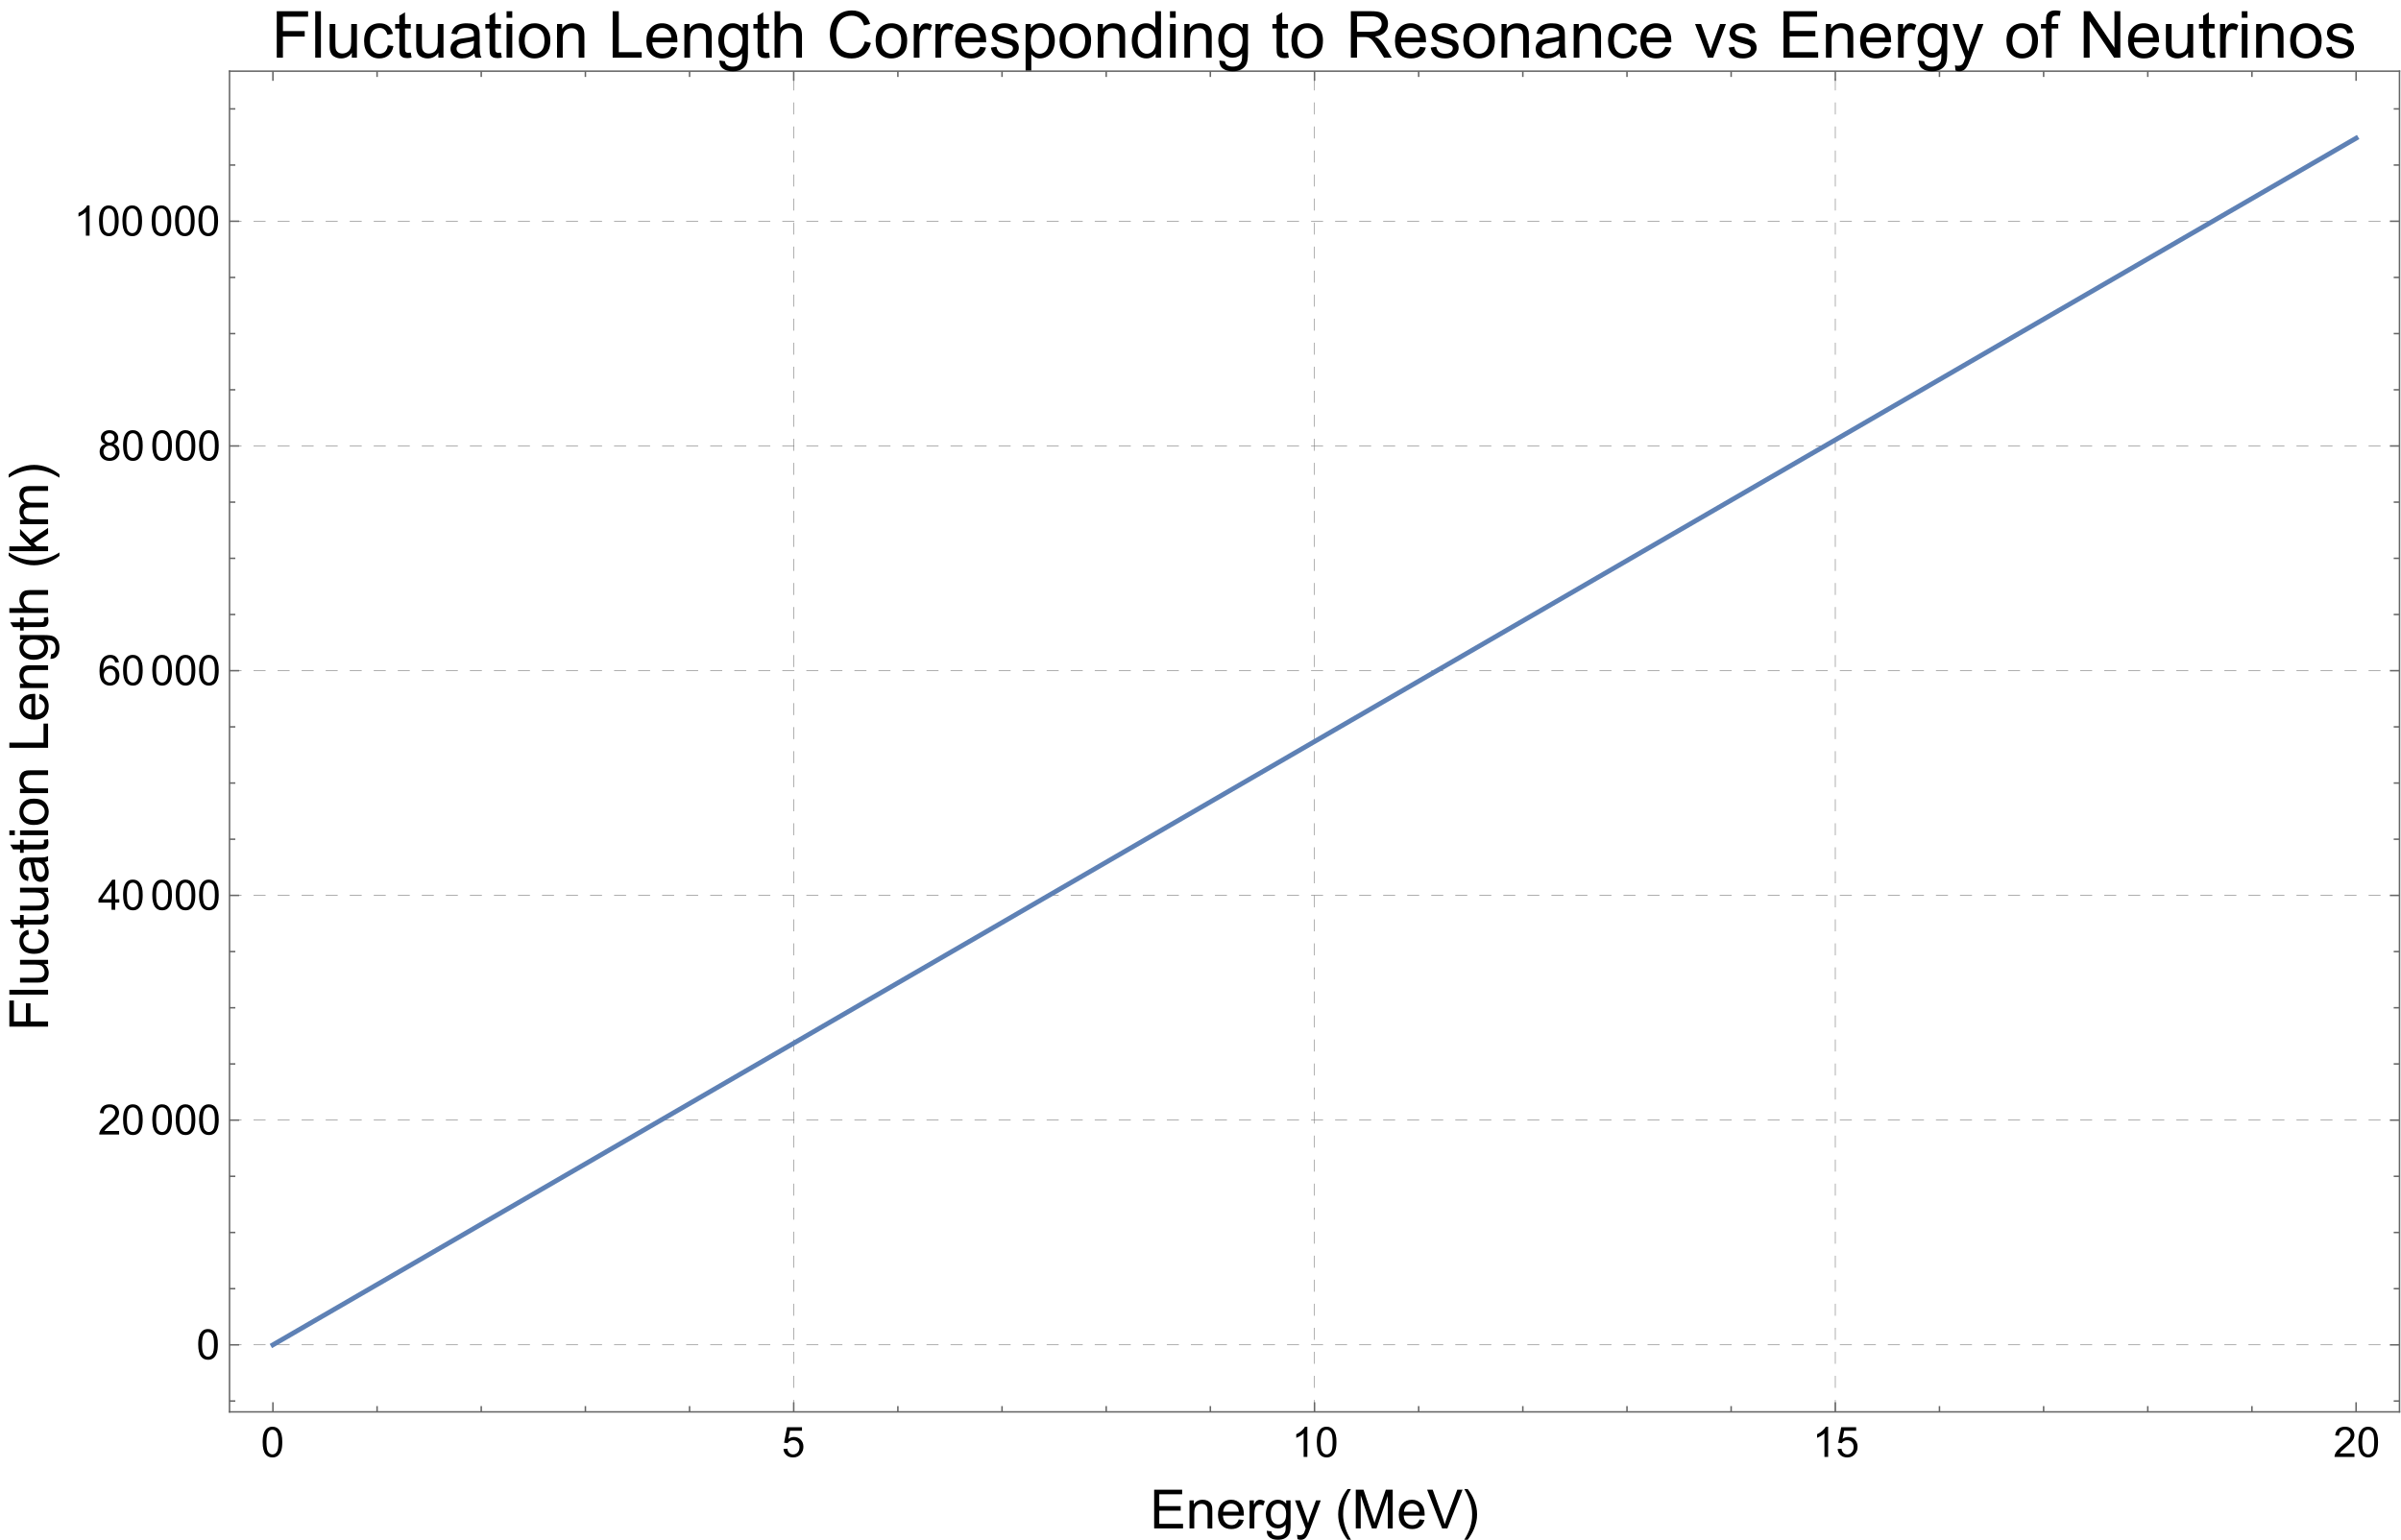 <?xml version="1.0" encoding="UTF-8"?>
<svg xmlns="http://www.w3.org/2000/svg" xmlns:xlink="http://www.w3.org/1999/xlink" width="999pt" height="641pt" viewBox="0 0 999 641" version="1.1">
<defs>
<g>
<symbol overflow="visible" id="glyph0-0">
<path style="stroke:none;" d=""/>
</symbol>
<symbol overflow="visible" id="glyph0-1">
<path style="stroke:none;" d="M 0.727 -6.18 C 0.727 -7.66 0.879 -8.852 1.184 -9.754 C 1.488 -10.656 1.941 -11.352 2.543 -11.844 C 3.145 -12.332 3.898 -12.578 4.812 -12.578 C 5.484 -12.578 6.074 -12.441 6.578 -12.172 C 7.086 -11.902 7.504 -11.512 7.836 -11 C 8.168 -10.492 8.426 -9.871 8.613 -9.141 C 8.801 -8.406 8.895 -7.418 8.895 -6.18 C 8.895 -4.707 8.746 -3.523 8.441 -2.617 C 8.141 -1.715 7.688 -1.02 7.09 -0.527 C 6.488 -0.035 5.727 0.215 4.812 0.215 C 3.605 0.215 2.656 -0.219 1.965 -1.086 C 1.141 -2.129 0.727 -3.824 0.727 -6.18 Z M 2.309 -6.18 C 2.309 -4.121 2.547 -2.754 3.027 -2.07 C 3.512 -1.391 4.105 -1.051 4.812 -1.051 C 5.52 -1.051 6.109 -1.395 6.594 -2.078 C 7.074 -2.762 7.312 -4.129 7.312 -6.18 C 7.312 -8.242 7.074 -9.609 6.594 -10.289 C 6.113 -10.965 5.512 -11.305 4.793 -11.305 C 4.086 -11.305 3.523 -11.008 3.102 -10.406 C 2.57 -9.645 2.309 -8.234 2.309 -6.18 Z "/>
</symbol>
<symbol overflow="visible" id="glyph0-2">
<path style="stroke:none;" d="M 0.727 -3.281 L 2.34 -3.418 C 2.461 -2.633 2.738 -2.039 3.176 -1.645 C 3.609 -1.25 4.137 -1.051 4.75 -1.051 C 5.492 -1.051 6.117 -1.332 6.633 -1.887 C 7.145 -2.445 7.398 -3.188 7.398 -4.109 C 7.398 -4.988 7.152 -5.68 6.66 -6.188 C 6.168 -6.695 5.523 -6.945 4.727 -6.945 C 4.23 -6.945 3.781 -6.836 3.383 -6.609 C 2.984 -6.383 2.672 -6.094 2.445 -5.734 L 1 -5.922 L 2.215 -12.355 L 8.441 -12.355 L 8.441 -10.887 L 3.445 -10.887 L 2.77 -7.52 C 3.52 -8.043 4.309 -8.305 5.137 -8.305 C 6.23 -8.305 7.152 -7.926 7.902 -7.168 C 8.656 -6.41 9.031 -5.438 9.031 -4.246 C 9.031 -3.113 8.703 -2.133 8.039 -1.309 C 7.238 -0.293 6.141 0.215 4.75 0.215 C 3.609 0.215 2.684 -0.105 1.961 -0.742 C 1.242 -1.383 0.828 -2.227 0.727 -3.281 Z "/>
</symbol>
<symbol overflow="visible" id="glyph0-3">
<path style="stroke:none;" d="M 6.52 0 L 4.98 0 L 4.98 -9.801 C 4.609 -9.449 4.125 -9.094 3.523 -8.742 C 2.922 -8.387 2.383 -8.125 1.906 -7.945 L 1.906 -9.434 C 2.766 -9.84 3.52 -10.328 4.16 -10.902 C 4.805 -11.477 5.262 -12.035 5.527 -12.578 L 6.52 -12.578 Z "/>
</symbol>
<symbol overflow="visible" id="glyph0-4">
<path style="stroke:none;" d="M 8.809 -1.477 L 8.809 0 L 0.531 0 C 0.52 -0.371 0.578 -0.727 0.711 -1.066 C 0.922 -1.633 1.258 -2.188 1.723 -2.734 C 2.188 -3.281 2.855 -3.914 3.734 -4.633 C 5.094 -5.75 6.016 -6.633 6.492 -7.285 C 6.973 -7.938 7.211 -8.555 7.211 -9.133 C 7.211 -9.742 6.992 -10.258 6.559 -10.676 C 6.121 -11.094 5.555 -11.305 4.852 -11.305 C 4.113 -11.305 3.52 -11.082 3.078 -10.637 C 2.633 -10.195 2.406 -9.578 2.402 -8.793 L 0.82 -8.953 C 0.93 -10.133 1.336 -11.031 2.043 -11.652 C 2.75 -12.27 3.695 -12.578 4.887 -12.578 C 6.09 -12.578 7.039 -12.246 7.742 -11.578 C 8.441 -10.91 8.793 -10.086 8.793 -9.102 C 8.793 -8.598 8.691 -8.105 8.484 -7.621 C 8.281 -7.137 7.941 -6.629 7.465 -6.094 C 6.988 -5.559 6.199 -4.82 5.094 -3.887 C 4.172 -3.113 3.578 -2.586 3.316 -2.312 C 3.055 -2.035 2.836 -1.758 2.664 -1.477 Z "/>
</symbol>
<symbol overflow="visible" id="glyph0-5">
<path style="stroke:none;" d="M 5.656 0 L 5.656 -3 L 0.223 -3 L 0.223 -4.41 L 5.938 -12.527 L 7.195 -12.527 L 7.195 -4.41 L 8.887 -4.41 L 8.887 -3 L 7.195 -3 L 7.195 0 Z M 5.656 -4.41 L 5.656 -10.059 L 1.734 -4.41 Z "/>
</symbol>
<symbol overflow="visible" id="glyph0-6">
<path style="stroke:none;" d="M 8.707 -9.461 L 7.18 -9.34 C 7.043 -9.945 6.848 -10.383 6.598 -10.656 C 6.18 -11.094 5.668 -11.312 5.059 -11.312 C 4.57 -11.312 4.137 -11.176 3.77 -10.902 C 3.285 -10.551 2.902 -10.035 2.625 -9.355 C 2.344 -8.68 2.199 -7.715 2.188 -6.461 C 2.559 -7.023 3.012 -7.441 3.547 -7.715 C 4.082 -7.988 4.645 -8.125 5.23 -8.125 C 6.254 -8.125 7.129 -7.75 7.848 -6.992 C 8.57 -6.238 8.93 -5.266 8.93 -4.066 C 8.93 -3.281 8.762 -2.551 8.422 -1.875 C 8.082 -1.199 7.617 -0.684 7.023 -0.324 C 6.43 0.035 5.758 0.215 5.008 0.215 C 3.727 0.215 2.68 -0.258 1.871 -1.199 C 1.062 -2.145 0.656 -3.695 0.656 -5.863 C 0.656 -8.285 1.105 -10.043 2 -11.141 C 2.781 -12.098 3.832 -12.578 5.152 -12.578 C 6.137 -12.578 6.945 -12.301 7.574 -11.75 C 8.203 -11.195 8.582 -10.434 8.707 -9.461 Z M 2.426 -4.059 C 2.426 -3.527 2.539 -3.023 2.766 -2.539 C 2.988 -2.055 3.305 -1.684 3.707 -1.43 C 4.113 -1.176 4.539 -1.051 4.98 -1.051 C 5.629 -1.051 6.188 -1.312 6.656 -1.836 C 7.125 -2.359 7.355 -3.074 7.355 -3.973 C 7.355 -4.84 7.125 -5.52 6.664 -6.02 C 6.203 -6.52 5.621 -6.766 4.922 -6.766 C 4.227 -6.766 3.637 -6.52 3.152 -6.02 C 2.668 -5.52 2.426 -4.867 2.426 -4.059 Z "/>
</symbol>
<symbol overflow="visible" id="glyph0-7">
<path style="stroke:none;" d="M 3.094 -6.793 C 2.457 -7.027 1.984 -7.359 1.676 -7.793 C 1.367 -8.227 1.215 -8.746 1.215 -9.348 C 1.215 -10.258 1.539 -11.027 2.195 -11.648 C 2.852 -12.27 3.723 -12.578 4.812 -12.578 C 5.906 -12.578 6.785 -12.262 7.453 -11.625 C 8.117 -10.988 8.449 -10.219 8.449 -9.305 C 8.449 -8.723 8.297 -8.219 7.992 -7.789 C 7.688 -7.359 7.227 -7.027 6.605 -6.793 C 7.375 -6.543 7.961 -6.137 8.359 -5.578 C 8.762 -5.02 8.965 -4.355 8.965 -3.582 C 8.965 -2.512 8.586 -1.609 7.828 -0.879 C 7.07 -0.152 6.074 0.215 4.836 0.215 C 3.602 0.215 2.602 -0.152 1.844 -0.883 C 1.086 -1.617 0.711 -2.531 0.711 -3.625 C 0.711 -4.438 0.914 -5.121 1.328 -5.668 C 1.742 -6.219 2.328 -6.594 3.094 -6.793 Z M 2.785 -9.398 C 2.785 -8.805 2.977 -8.324 3.359 -7.945 C 3.742 -7.57 4.234 -7.383 4.844 -7.383 C 5.438 -7.383 5.922 -7.57 6.301 -7.941 C 6.68 -8.316 6.871 -8.773 6.871 -9.312 C 6.871 -9.879 6.676 -10.352 6.285 -10.738 C 5.895 -11.121 5.41 -11.312 4.828 -11.312 C 4.242 -11.312 3.754 -11.125 3.367 -10.75 C 2.98 -10.375 2.785 -9.922 2.785 -9.398 Z M 2.289 -3.613 C 2.289 -3.176 2.395 -2.75 2.602 -2.34 C 2.809 -1.93 3.117 -1.613 3.527 -1.387 C 3.938 -1.164 4.379 -1.051 4.852 -1.051 C 5.586 -1.051 6.195 -1.289 6.672 -1.762 C 7.152 -2.234 7.391 -2.836 7.391 -3.562 C 7.391 -4.305 7.145 -4.918 6.652 -5.398 C 6.16 -5.883 5.543 -6.125 4.801 -6.125 C 4.078 -6.125 3.48 -5.887 3.004 -5.41 C 2.527 -4.93 2.289 -4.332 2.289 -3.613 Z "/>
</symbol>
<symbol overflow="visible" id="glyph1-0">
<path style="stroke:none;" d=""/>
</symbol>
<symbol overflow="visible" id="glyph1-1">
<path style="stroke:none;" d="M 1.781 0 L 1.781 -16.105 L 13.426 -16.105 L 13.426 -14.207 L 3.91 -14.207 L 3.91 -9.273 L 12.82 -9.273 L 12.82 -7.383 L 3.91 -7.383 L 3.91 -1.902 L 13.797 -1.902 L 13.797 0 Z "/>
</symbol>
<symbol overflow="visible" id="glyph1-2">
<path style="stroke:none;" d="M 1.484 0 L 1.484 -11.668 L 3.262 -11.668 L 3.262 -10.008 C 4.121 -11.289 5.359 -11.93 6.977 -11.93 C 7.68 -11.93 8.324 -11.805 8.914 -11.551 C 9.504 -11.301 9.945 -10.969 10.238 -10.559 C 10.531 -10.148 10.738 -9.66 10.855 -9.098 C 10.93 -8.73 10.965 -8.09 10.965 -7.176 L 10.965 0 L 8.988 0 L 8.988 -7.098 C 8.988 -7.902 8.91 -8.504 8.758 -8.906 C 8.602 -9.305 8.328 -9.621 7.938 -9.859 C 7.547 -10.098 7.086 -10.219 6.559 -10.219 C 5.715 -10.219 4.988 -9.949 4.379 -9.414 C 3.766 -8.879 3.461 -7.867 3.461 -6.371 L 3.461 0 Z "/>
</symbol>
<symbol overflow="visible" id="glyph1-3">
<path style="stroke:none;" d="M 9.469 -3.758 L 11.516 -3.504 C 11.191 -2.312 10.594 -1.383 9.723 -0.727 C 8.852 -0.066 7.738 0.266 6.383 0.266 C 4.676 0.266 3.324 -0.262 2.324 -1.312 C 1.324 -2.363 0.824 -3.836 0.824 -5.734 C 0.824 -7.699 1.328 -9.223 2.34 -10.305 C 3.352 -11.391 4.66 -11.93 6.273 -11.93 C 7.832 -11.93 9.109 -11.398 10.098 -10.34 C 11.086 -9.277 11.578 -7.781 11.578 -5.855 C 11.578 -5.738 11.574 -5.562 11.57 -5.328 L 2.867 -5.328 C 2.941 -4.047 3.305 -3.066 3.953 -2.383 C 4.605 -1.703 5.422 -1.363 6.395 -1.363 C 7.121 -1.363 7.738 -1.555 8.25 -1.934 C 8.762 -2.312 9.172 -2.922 9.469 -3.758 Z M 2.977 -6.953 L 9.492 -6.953 C 9.406 -7.934 9.156 -8.672 8.746 -9.164 C 8.117 -9.926 7.297 -10.305 6.297 -10.305 C 5.387 -10.305 4.625 -10 4.004 -9.395 C 3.387 -8.785 3.043 -7.973 2.977 -6.953 Z "/>
</symbol>
<symbol overflow="visible" id="glyph1-4">
<path style="stroke:none;" d="M 1.461 0 L 1.461 -11.668 L 3.242 -11.668 L 3.242 -9.898 C 3.695 -10.727 4.113 -11.273 4.5 -11.535 C 4.883 -11.801 5.305 -11.93 5.77 -11.93 C 6.434 -11.93 7.113 -11.719 7.801 -11.293 L 7.117 -9.461 C 6.637 -9.746 6.152 -9.887 5.668 -9.887 C 5.238 -9.887 4.848 -9.758 4.504 -9.496 C 4.16 -9.238 3.914 -8.875 3.77 -8.414 C 3.551 -7.711 3.438 -6.945 3.438 -6.109 L 3.438 0 Z "/>
</symbol>
<symbol overflow="visible" id="glyph1-5">
<path style="stroke:none;" d="M 1.121 0.969 L 3.043 1.254 C 3.125 1.848 3.348 2.277 3.715 2.547 C 4.203 2.914 4.875 3.098 5.723 3.098 C 6.641 3.098 7.348 2.914 7.844 2.547 C 8.344 2.184 8.68 1.672 8.855 1.012 C 8.957 0.609 9.004 -0.238 8.996 -1.527 C 8.133 -0.508 7.059 0 5.77 0 C 4.164 0 2.922 -0.578 2.043 -1.734 C 1.164 -2.891 0.727 -4.281 0.727 -5.898 C 0.727 -7.012 0.926 -8.039 1.328 -8.98 C 1.73 -9.922 2.316 -10.648 3.082 -11.164 C 3.848 -11.676 4.746 -11.93 5.777 -11.93 C 7.156 -11.93 8.289 -11.375 9.184 -10.262 L 9.184 -11.668 L 11.008 -11.668 L 11.008 -1.582 C 11.008 0.234 10.824 1.523 10.453 2.281 C 10.082 3.039 9.496 3.637 8.695 4.074 C 7.895 4.516 6.906 4.734 5.734 4.734 C 4.344 4.734 3.219 4.422 2.363 3.797 C 1.504 3.172 1.09 2.227 1.121 0.969 Z M 2.758 -6.043 C 2.758 -4.512 3.062 -3.395 3.668 -2.691 C 4.277 -1.988 5.039 -1.637 5.953 -1.637 C 6.863 -1.637 7.625 -1.988 8.238 -2.688 C 8.855 -3.387 9.164 -4.484 9.164 -5.977 C 9.164 -7.406 8.848 -8.48 8.211 -9.207 C 7.578 -9.934 6.816 -10.293 5.922 -10.293 C 5.043 -10.293 4.297 -9.938 3.68 -9.223 C 3.066 -8.508 2.758 -7.449 2.758 -6.043 Z "/>
</symbol>
<symbol overflow="visible" id="glyph1-6">
<path style="stroke:none;" d="M 1.395 4.492 L 1.176 2.637 C 1.609 2.754 1.984 2.812 2.309 2.812 C 2.746 2.812 3.098 2.738 3.363 2.594 C 3.625 2.445 3.84 2.242 4.012 1.977 C 4.137 1.781 4.336 1.289 4.613 0.504 C 4.652 0.395 4.711 0.234 4.789 0.023 L 0.363 -11.668 L 2.492 -11.668 L 4.922 -4.91 C 5.238 -4.055 5.52 -3.152 5.77 -2.207 C 5.996 -3.117 6.266 -4.004 6.582 -4.867 L 9.074 -11.668 L 11.051 -11.668 L 6.613 0.199 C 6.137 1.48 5.77 2.363 5.504 2.844 C 5.152 3.496 4.75 3.977 4.297 4.277 C 3.844 4.582 3.301 4.734 2.668 4.734 C 2.289 4.734 1.863 4.656 1.395 4.492 Z "/>
</symbol>
<symbol overflow="visible" id="glyph1-7">
<path style="stroke:none;" d="M 1.672 0 L 1.672 -16.105 L 4.879 -16.105 L 8.691 -4.703 C 9.043 -3.641 9.297 -2.844 9.461 -2.316 C 9.645 -2.902 9.93 -3.766 10.316 -4.898 L 14.172 -16.105 L 17.039 -16.105 L 17.039 0 L 14.984 0 L 14.984 -13.48 L 10.305 0 L 8.383 0 L 3.723 -13.711 L 3.723 0 Z "/>
</symbol>
<symbol overflow="visible" id="glyph1-8">
<path style="stroke:none;" d="M 6.34 0 L 0.098 -16.105 L 2.406 -16.105 L 6.594 -4.406 C 6.93 -3.469 7.211 -2.59 7.438 -1.77 C 7.688 -2.648 7.977 -3.527 8.305 -4.406 L 12.656 -16.105 L 14.832 -16.105 L 8.523 0 Z "/>
</symbol>
<symbol overflow="visible" id="glyph2-0">
<path style="stroke:none;" d=""/>
</symbol>
<symbol overflow="visible" id="glyph2-1">
<path style="stroke:none;" d="M 6.68 4.723 L 5.262 4.723 C 4.676 3.977 4.145 3.188 3.664 2.355 C 3.184 1.523 2.773 0.664 2.43 -0.23 C 2.086 -1.125 1.816 -2.039 1.633 -2.977 C 1.445 -3.914 1.352 -4.863 1.352 -5.824 C 1.352 -6.797 1.445 -7.75 1.637 -8.684 C 1.828 -9.617 2.094 -10.527 2.438 -11.414 C 2.781 -12.301 3.195 -13.16 3.676 -13.992 C 4.156 -14.824 4.684 -15.617 5.262 -16.379 L 6.68 -16.379 C 6.16 -15.531 5.695 -14.695 5.285 -13.871 C 4.875 -13.047 4.531 -12.207 4.25 -11.355 C 3.973 -10.5 3.762 -9.621 3.613 -8.719 C 3.469 -7.812 3.395 -6.855 3.395 -5.844 C 3.395 -4.906 3.473 -3.977 3.633 -3.055 C 3.789 -2.133 4.012 -1.227 4.297 -0.336 C 4.582 0.555 4.926 1.422 5.328 2.27 C 5.73 3.113 6.18 3.934 6.68 4.723 Z "/>
</symbol>
<symbol overflow="visible" id="glyph2-2">
<path style="stroke:none;" d="M 6.141 -5.824 C 6.141 -4.855 6.047 -3.906 5.855 -2.973 C 5.664 -2.039 5.398 -1.129 5.055 -0.242 C 4.711 0.645 4.297 1.504 3.816 2.336 C 3.336 3.168 2.809 3.961 2.23 4.723 L 0.812 4.723 C 1.324 3.891 1.789 3.059 2.195 2.23 C 2.605 1.402 2.953 0.559 3.23 -0.297 C 3.508 -1.152 3.723 -2.035 3.871 -2.945 C 4.023 -3.852 4.098 -4.805 4.098 -5.801 C 4.098 -6.738 4.02 -7.668 3.863 -8.59 C 3.703 -9.516 3.484 -10.422 3.195 -11.309 C 2.91 -12.199 2.566 -13.07 2.16 -13.918 C 1.754 -14.77 1.305 -15.59 0.812 -16.379 L 2.23 -16.379 C 2.816 -15.633 3.352 -14.844 3.836 -14.012 C 4.316 -13.18 4.73 -12.316 5.07 -11.422 C 5.41 -10.523 5.676 -9.605 5.859 -8.664 C 6.047 -7.723 6.141 -6.773 6.141 -5.824 Z "/>
</symbol>
<symbol overflow="visible" id="glyph3-0">
<path style="stroke:none;" d=""/>
</symbol>
<symbol overflow="visible" id="glyph3-1">
<path style="stroke:none;" d="M 0 -1.844 L -16.105 -1.844 L -16.105 -12.711 L -14.207 -12.711 L -14.207 -3.977 L -9.219 -3.977 L -9.219 -11.535 L -7.316 -11.535 L -7.316 -3.977 L 0 -3.977 Z "/>
</symbol>
<symbol overflow="visible" id="glyph3-2">
<path style="stroke:none;" d="M 0 -1.438 L -16.105 -1.438 L -16.105 -3.418 L 0 -3.418 Z "/>
</symbol>
<symbol overflow="visible" id="glyph3-3">
<path style="stroke:none;" d="M 0 -9.129 L -1.715 -9.129 C -0.395 -8.223 0.266 -6.988 0.266 -5.426 C 0.266 -4.738 0.133 -4.098 -0.133 -3.5 C -0.395 -2.902 -0.727 -2.461 -1.125 -2.168 C -1.523 -1.879 -2.016 -1.676 -2.594 -1.559 C -2.98 -1.48 -3.598 -1.438 -4.438 -1.438 L -11.668 -1.438 L -11.668 -3.418 L -5.195 -3.418 C -4.164 -3.418 -3.469 -3.457 -3.109 -3.539 C -2.59 -3.664 -2.18 -3.926 -1.883 -4.328 C -1.586 -4.73 -1.438 -5.23 -1.438 -5.824 C -1.438 -6.418 -1.59 -6.973 -1.895 -7.492 C -2.199 -8.012 -2.613 -8.379 -3.137 -8.598 C -3.66 -8.812 -4.422 -8.922 -5.418 -8.922 L -11.668 -8.922 L -11.668 -10.898 L 0 -10.898 Z "/>
</symbol>
<symbol overflow="visible" id="glyph3-4">
<path style="stroke:none;" d="M -4.273 -9.098 L -4.02 -11.043 C -2.68 -10.828 -1.633 -10.285 -0.875 -9.41 C -0.117 -8.535 0.266 -7.461 0.266 -6.184 C 0.266 -4.59 -0.258 -3.305 -1.301 -2.336 C -2.344 -1.363 -3.84 -0.879 -5.789 -0.879 C -7.051 -0.879 -8.152 -1.086 -9.098 -1.504 C -10.043 -1.922 -10.75 -2.559 -11.223 -3.41 C -11.695 -4.266 -11.93 -5.191 -11.93 -6.195 C -11.93 -7.465 -11.609 -8.5 -10.969 -9.305 C -10.328 -10.109 -9.418 -10.629 -8.238 -10.855 L -7.941 -8.934 C -8.727 -8.75 -9.316 -8.426 -9.711 -7.961 C -10.105 -7.496 -10.305 -6.934 -10.305 -6.273 C -10.305 -5.277 -9.949 -4.469 -9.234 -3.844 C -8.52 -3.223 -7.391 -2.91 -5.844 -2.91 C -4.277 -2.91 -3.137 -3.211 -2.43 -3.812 C -1.719 -4.414 -1.363 -5.195 -1.363 -6.164 C -1.363 -6.941 -1.602 -7.586 -2.078 -8.109 C -2.555 -8.629 -3.285 -8.957 -4.273 -9.098 Z "/>
</symbol>
<symbol overflow="visible" id="glyph3-5">
<path style="stroke:none;" d="M -1.77 -5.801 L -0.023 -6.086 C 0.094 -5.531 0.152 -5.031 0.152 -4.594 C 0.152 -3.875 0.039 -3.316 -0.188 -2.922 C -0.414 -2.527 -0.711 -2.25 -1.082 -2.086 C -1.453 -1.926 -2.23 -1.844 -3.418 -1.844 L -10.129 -1.844 L -10.129 -0.395 L -11.668 -0.395 L -11.668 -1.844 L -14.559 -1.844 L -15.742 -3.812 L -11.668 -3.812 L -11.668 -5.801 L -10.129 -5.801 L -10.129 -3.812 L -3.309 -3.812 C -2.742 -3.812 -2.379 -3.848 -2.219 -3.918 C -2.059 -3.988 -1.93 -4.102 -1.836 -4.258 C -1.738 -4.414 -1.691 -4.641 -1.691 -4.934 C -1.691 -5.152 -1.719 -5.441 -1.77 -5.801 Z "/>
</symbol>
<symbol overflow="visible" id="glyph3-6">
<path style="stroke:none;" d="M -1.438 -9.098 C -0.816 -8.363 -0.379 -7.66 -0.121 -6.98 C 0.137 -6.305 0.266 -5.578 0.266 -4.801 C 0.266 -3.52 -0.051 -2.535 -0.676 -1.844 C -1.301 -1.156 -2.102 -0.812 -3.078 -0.812 C -3.648 -0.812 -4.168 -0.941 -4.641 -1.203 C -5.113 -1.465 -5.492 -1.805 -5.777 -2.227 C -6.062 -2.648 -6.281 -3.121 -6.426 -3.648 C -6.527 -4.035 -6.629 -4.621 -6.723 -5.406 C -6.914 -7.004 -7.141 -8.176 -7.406 -8.934 C -7.676 -8.941 -7.848 -8.941 -7.922 -8.941 C -8.727 -8.941 -9.293 -8.758 -9.625 -8.383 C -10.07 -7.879 -10.293 -7.125 -10.293 -6.129 C -10.293 -5.199 -10.133 -4.512 -9.805 -4.07 C -9.48 -3.629 -8.902 -3.301 -8.074 -3.086 L -8.34 -1.152 C -9.168 -1.328 -9.836 -1.617 -10.344 -2.023 C -10.852 -2.426 -11.246 -3.008 -11.52 -3.77 C -11.793 -4.531 -11.93 -5.414 -11.93 -6.414 C -11.93 -7.41 -11.812 -8.223 -11.578 -8.844 C -11.344 -9.465 -11.051 -9.926 -10.695 -10.219 C -10.34 -10.512 -9.891 -10.715 -9.348 -10.832 C -9.012 -10.898 -8.406 -10.93 -7.527 -10.93 L -4.891 -10.93 C -3.051 -10.93 -1.887 -10.973 -1.402 -11.059 C -0.914 -11.141 -0.445 -11.309 0 -11.559 L 0 -9.492 C -0.41 -9.289 -0.891 -9.156 -1.438 -9.098 Z M -5.855 -8.934 C -5.562 -8.215 -5.312 -7.137 -5.109 -5.703 C -4.992 -4.891 -4.859 -4.312 -4.715 -3.977 C -4.566 -3.641 -4.352 -3.379 -4.07 -3.195 C -3.789 -3.012 -3.477 -2.922 -3.133 -2.922 C -2.605 -2.922 -2.164 -3.121 -1.812 -3.52 C -1.461 -3.918 -1.285 -4.504 -1.285 -5.273 C -1.285 -6.035 -1.453 -6.711 -1.785 -7.305 C -2.117 -7.898 -2.574 -8.336 -3.152 -8.613 C -3.602 -8.824 -4.258 -8.934 -5.129 -8.934 Z "/>
</symbol>
<symbol overflow="visible" id="glyph3-7">
<path style="stroke:none;" d="M -13.832 -1.492 L -16.105 -1.492 L -16.105 -3.473 L -13.832 -3.473 Z M 0 -1.492 L -11.668 -1.492 L -11.668 -3.473 L 0 -3.473 Z "/>
</symbol>
<symbol overflow="visible" id="glyph3-8">
<path style="stroke:none;" d="M -5.832 -0.746 C -7.992 -0.746 -9.594 -1.348 -10.633 -2.547 C -11.5 -3.551 -11.93 -4.773 -11.93 -6.219 C -11.93 -7.824 -11.406 -9.133 -10.355 -10.152 C -9.305 -11.168 -7.852 -11.68 -6 -11.68 C -4.496 -11.68 -3.316 -11.453 -2.457 -11.004 C -1.594 -10.555 -0.926 -9.898 -0.449 -9.035 C 0.027 -8.176 0.266 -7.234 0.266 -6.219 C 0.266 -4.586 -0.262 -3.266 -1.309 -2.258 C -2.355 -1.25 -3.863 -0.746 -5.832 -0.746 Z M -5.832 -2.781 C -4.34 -2.781 -3.223 -3.105 -2.477 -3.758 C -1.734 -4.41 -1.363 -5.23 -1.363 -6.219 C -1.363 -7.199 -1.734 -8.016 -2.484 -8.668 C -3.23 -9.32 -4.367 -9.645 -5.898 -9.645 C -7.344 -9.645 -8.438 -9.316 -9.18 -8.664 C -9.922 -8.008 -10.293 -7.191 -10.293 -6.219 C -10.293 -5.23 -9.926 -4.41 -9.184 -3.758 C -8.445 -3.105 -7.328 -2.781 -5.832 -2.781 Z "/>
</symbol>
<symbol overflow="visible" id="glyph3-9">
<path style="stroke:none;" d="M 0 -1.484 L -11.668 -1.484 L -11.668 -3.262 L -10.008 -3.262 C -11.289 -4.121 -11.93 -5.359 -11.93 -6.977 C -11.93 -7.68 -11.805 -8.324 -11.551 -8.914 C -11.301 -9.504 -10.969 -9.945 -10.559 -10.238 C -10.148 -10.531 -9.66 -10.738 -9.098 -10.855 C -8.73 -10.93 -8.09 -10.965 -7.176 -10.965 L 0 -10.965 L 0 -8.988 L -7.098 -8.988 C -7.902 -8.988 -8.504 -8.91 -8.906 -8.758 C -9.305 -8.602 -9.621 -8.328 -9.859 -7.938 C -10.098 -7.547 -10.219 -7.086 -10.219 -6.559 C -10.219 -5.715 -9.949 -4.988 -9.414 -4.379 C -8.879 -3.766 -7.867 -3.461 -6.371 -3.461 L 0 -3.461 Z "/>
</symbol>
<symbol overflow="visible" id="glyph3-10">
<path style="stroke:none;" d="M 0 -1.648 L -16.105 -1.648 L -16.105 -3.781 L -1.902 -3.781 L -1.902 -11.711 L 0 -11.711 Z "/>
</symbol>
<symbol overflow="visible" id="glyph3-11">
<path style="stroke:none;" d="M -3.758 -9.469 L -3.504 -11.516 C -2.312 -11.191 -1.383 -10.594 -0.727 -9.723 C -0.066 -8.852 0.266 -7.738 0.266 -6.383 C 0.266 -4.676 -0.262 -3.324 -1.312 -2.324 C -2.363 -1.324 -3.836 -0.824 -5.734 -0.824 C -7.699 -0.824 -9.223 -1.328 -10.305 -2.34 C -11.391 -3.352 -11.93 -4.66 -11.93 -6.273 C -11.93 -7.832 -11.398 -9.109 -10.34 -10.098 C -9.277 -11.086 -7.781 -11.578 -5.855 -11.578 C -5.738 -11.578 -5.562 -11.574 -5.328 -11.57 L -5.328 -2.867 C -4.047 -2.941 -3.066 -3.305 -2.383 -3.953 C -1.703 -4.605 -1.363 -5.422 -1.363 -6.395 C -1.363 -7.121 -1.555 -7.738 -1.934 -8.25 C -2.312 -8.762 -2.922 -9.172 -3.758 -9.469 Z M -6.953 -2.977 L -6.953 -9.492 C -7.934 -9.406 -8.672 -9.156 -9.164 -8.746 C -9.926 -8.117 -10.305 -7.297 -10.305 -6.297 C -10.305 -5.387 -10 -4.625 -9.395 -4.004 C -8.785 -3.387 -7.973 -3.043 -6.953 -2.977 Z "/>
</symbol>
<symbol overflow="visible" id="glyph3-12">
<path style="stroke:none;" d="M 0.969 -1.121 L 1.254 -3.043 C 1.848 -3.125 2.277 -3.348 2.547 -3.715 C 2.914 -4.203 3.098 -4.875 3.098 -5.723 C 3.098 -6.641 2.914 -7.348 2.547 -7.844 C 2.184 -8.344 1.672 -8.68 1.012 -8.855 C 0.609 -8.957 -0.238 -9.004 -1.527 -8.996 C -0.508 -8.133 0 -7.059 0 -5.77 C 0 -4.164 -0.578 -2.922 -1.734 -2.043 C -2.891 -1.164 -4.281 -0.727 -5.898 -0.727 C -7.012 -0.727 -8.039 -0.926 -8.98 -1.328 C -9.922 -1.73 -10.648 -2.316 -11.164 -3.082 C -11.676 -3.848 -11.93 -4.746 -11.93 -5.777 C -11.93 -7.156 -11.375 -8.289 -10.262 -9.184 L -11.668 -9.184 L -11.668 -11.008 L -1.582 -11.008 C 0.234 -11.008 1.523 -10.824 2.281 -10.453 C 3.039 -10.082 3.637 -9.496 4.074 -8.695 C 4.516 -7.895 4.734 -6.906 4.734 -5.734 C 4.734 -4.344 4.422 -3.219 3.797 -2.363 C 3.172 -1.504 2.227 -1.09 0.969 -1.121 Z M -6.043 -2.758 C -4.512 -2.758 -3.395 -3.062 -2.691 -3.668 C -1.988 -4.277 -1.637 -5.039 -1.637 -5.953 C -1.637 -6.863 -1.988 -7.625 -2.688 -8.238 C -3.387 -8.855 -4.484 -9.164 -5.977 -9.164 C -7.406 -9.164 -8.48 -8.848 -9.207 -8.211 C -9.934 -7.578 -10.293 -6.816 -10.293 -5.922 C -10.293 -5.043 -9.938 -4.297 -9.223 -3.68 C -8.508 -3.066 -7.449 -2.758 -6.043 -2.758 Z "/>
</symbol>
<symbol overflow="visible" id="glyph3-13">
<path style="stroke:none;" d="M 0 -1.484 L -16.105 -1.484 L -16.105 -3.461 L -10.328 -3.461 C -11.398 -4.383 -11.93 -5.547 -11.93 -6.953 C -11.93 -7.816 -11.762 -8.57 -11.422 -9.207 C -11.082 -9.844 -10.609 -10.301 -10.008 -10.574 C -9.406 -10.848 -8.535 -10.984 -7.395 -10.984 L 0 -10.984 L 0 -9.008 L -7.395 -9.008 C -8.383 -9.008 -9.102 -8.793 -9.551 -8.367 C -10.004 -7.938 -10.227 -7.332 -10.227 -6.547 C -10.227 -5.961 -10.078 -5.41 -9.773 -4.895 C -9.469 -4.379 -9.055 -4.012 -8.535 -3.789 C -8.016 -3.57 -7.297 -3.461 -6.383 -3.461 L 0 -3.461 Z "/>
</symbol>
<symbol overflow="visible" id="glyph3-14">
<path style="stroke:none;" d="M 0 -1.492 L -16.105 -1.492 L -16.105 -3.473 L -6.922 -3.473 L -11.668 -8.152 L -11.668 -10.711 L -7.34 -6.25 L 0 -11.164 L 0 -8.723 L -5.965 -4.867 L -4.625 -3.473 L 0 -3.473 Z "/>
</symbol>
<symbol overflow="visible" id="glyph3-15">
<path style="stroke:none;" d="M 0 -1.484 L -11.668 -1.484 L -11.668 -3.25 L -10.031 -3.25 C -10.602 -3.617 -11.062 -4.105 -11.41 -4.715 C -11.758 -5.32 -11.93 -6.012 -11.93 -6.789 C -11.93 -7.652 -11.75 -8.363 -11.395 -8.914 C -11.035 -9.469 -10.531 -9.859 -9.887 -10.086 C -11.25 -11.008 -11.93 -12.211 -11.93 -13.688 C -11.93 -14.844 -11.609 -15.734 -10.969 -16.359 C -10.328 -16.98 -9.344 -17.293 -8.008 -17.293 L 0 -17.293 L 0 -15.324 L -7.352 -15.324 C -8.141 -15.324 -8.711 -15.262 -9.059 -15.133 C -9.406 -15.004 -9.688 -14.773 -9.898 -14.438 C -10.109 -14.102 -10.219 -13.703 -10.219 -13.25 C -10.219 -12.43 -9.945 -11.75 -9.398 -11.207 C -8.852 -10.664 -7.98 -10.395 -6.777 -10.395 L 0 -10.395 L 0 -8.414 L -7.582 -8.414 C -8.461 -8.414 -9.117 -8.254 -9.559 -7.934 C -9.996 -7.609 -10.219 -7.082 -10.219 -6.352 C -10.219 -5.793 -10.07 -5.277 -9.777 -4.805 C -9.484 -4.332 -9.055 -3.992 -8.492 -3.781 C -7.93 -3.566 -7.117 -3.461 -6.055 -3.461 L 0 -3.461 Z "/>
</symbol>
<symbol overflow="visible" id="glyph4-0">
<path style="stroke:none;" d=""/>
</symbol>
<symbol overflow="visible" id="glyph4-1">
<path style="stroke:none;" d="M 4.723 -6.68 L 4.723 -5.262 C 3.977 -4.676 3.188 -4.145 2.355 -3.664 C 1.523 -3.184 0.664 -2.773 -0.23 -2.43 C -1.125 -2.086 -2.039 -1.816 -2.977 -1.633 C -3.914 -1.445 -4.863 -1.352 -5.824 -1.352 C -6.797 -1.352 -7.75 -1.445 -8.684 -1.637 C -9.617 -1.828 -10.527 -2.094 -11.414 -2.438 C -12.301 -2.781 -13.16 -3.195 -13.992 -3.676 C -14.824 -4.156 -15.617 -4.684 -16.379 -5.262 L -16.379 -6.68 C -15.531 -6.16 -14.695 -5.695 -13.871 -5.285 C -13.047 -4.875 -12.207 -4.531 -11.355 -4.25 C -10.5 -3.973 -9.621 -3.762 -8.719 -3.613 C -7.812 -3.469 -6.855 -3.395 -5.844 -3.395 C -4.906 -3.395 -3.977 -3.473 -3.055 -3.633 C -2.133 -3.789 -1.227 -4.012 -0.336 -4.297 C 0.555 -4.582 1.422 -4.926 2.27 -5.328 C 3.113 -5.73 3.934 -6.18 4.723 -6.68 Z "/>
</symbol>
<symbol overflow="visible" id="glyph4-2">
<path style="stroke:none;" d="M -5.824 -6.141 C -4.855 -6.141 -3.906 -6.047 -2.973 -5.855 C -2.039 -5.664 -1.129 -5.398 -0.242 -5.055 C 0.645 -4.711 1.504 -4.297 2.336 -3.816 C 3.168 -3.336 3.961 -2.809 4.723 -2.23 L 4.723 -0.812 C 3.891 -1.324 3.059 -1.789 2.23 -2.195 C 1.402 -2.605 0.559 -2.953 -0.297 -3.23 C -1.152 -3.508 -2.035 -3.723 -2.945 -3.871 C -3.852 -4.023 -4.805 -4.098 -5.801 -4.098 C -6.738 -4.098 -7.668 -4.02 -8.59 -3.863 C -9.516 -3.703 -10.422 -3.484 -11.309 -3.195 C -12.199 -2.91 -13.07 -2.566 -13.918 -2.16 C -14.77 -1.754 -15.59 -1.305 -16.379 -0.812 L -16.379 -2.23 C -15.633 -2.816 -14.844 -3.352 -14.012 -3.836 C -13.18 -4.316 -12.316 -4.73 -11.422 -5.07 C -10.523 -5.41 -9.605 -5.676 -8.664 -5.859 C -7.723 -6.047 -6.773 -6.141 -5.824 -6.141 Z "/>
</symbol>
<symbol overflow="visible" id="glyph5-0">
<path style="stroke:none;" d=""/>
</symbol>
<symbol overflow="visible" id="glyph5-1">
<path style="stroke:none;" d="M 2.215 0 L 2.215 -19.328 L 15.254 -19.328 L 15.254 -17.047 L 4.773 -17.047 L 4.773 -11.062 L 13.844 -11.062 L 13.844 -8.781 L 4.773 -8.781 L 4.773 0 Z "/>
</symbol>
<symbol overflow="visible" id="glyph5-2">
<path style="stroke:none;" d="M 1.727 0 L 1.727 -19.328 L 4.102 -19.328 L 4.102 0 Z "/>
</symbol>
<symbol overflow="visible" id="glyph5-3">
<path style="stroke:none;" d="M 10.957 0 L 10.957 -2.055 C 9.867 -0.473 8.383 0.316 6.512 0.316 C 5.688 0.316 4.914 0.156 4.199 -0.156 C 3.484 -0.473 2.949 -0.871 2.605 -1.352 C 2.258 -1.832 2.012 -2.418 1.871 -3.109 C 1.773 -3.578 1.727 -4.316 1.727 -5.324 L 1.727 -14 L 4.102 -14 L 4.102 -6.234 C 4.102 -4.996 4.148 -4.16 4.246 -3.73 C 4.395 -3.105 4.711 -2.617 5.195 -2.262 C 5.68 -1.906 6.273 -1.727 6.988 -1.727 C 7.699 -1.727 8.367 -1.91 8.992 -2.273 C 9.617 -2.637 10.055 -3.137 10.316 -3.766 C 10.574 -4.395 10.703 -5.305 10.703 -6.5 L 10.703 -14 L 13.078 -14 L 13.078 0 Z "/>
</symbol>
<symbol overflow="visible" id="glyph5-4">
<path style="stroke:none;" d="M 10.914 -5.129 L 13.25 -4.824 C 12.996 -3.215 12.34 -1.957 11.293 -1.047 C 10.242 -0.137 8.953 0.316 7.422 0.316 C 5.508 0.316 3.965 -0.309 2.801 -1.562 C 1.637 -2.816 1.055 -4.609 1.055 -6.949 C 1.055 -8.461 1.305 -9.781 1.805 -10.914 C 2.305 -12.051 3.07 -12.898 4.094 -13.465 C 5.117 -14.031 6.23 -14.316 7.434 -14.316 C 8.957 -14.316 10.199 -13.934 11.168 -13.164 C 12.133 -12.395 12.754 -11.301 13.023 -9.887 L 10.719 -9.531 C 10.5 -10.473 10.109 -11.18 9.551 -11.652 C 8.992 -12.129 8.32 -12.367 7.527 -12.367 C 6.332 -12.367 5.359 -11.938 4.613 -11.082 C 3.867 -10.223 3.492 -8.867 3.492 -7.012 C 3.492 -5.133 3.855 -3.766 4.574 -2.914 C 5.297 -2.062 6.234 -1.633 7.395 -1.633 C 8.328 -1.633 9.105 -1.922 9.73 -2.492 C 10.355 -3.062 10.75 -3.941 10.914 -5.129 Z "/>
</symbol>
<symbol overflow="visible" id="glyph5-5">
<path style="stroke:none;" d="M 6.961 -2.121 L 7.305 -0.027 C 6.637 0.113 6.039 0.184 5.512 0.184 C 4.648 0.184 3.98 0.047 3.508 -0.223 C 3.031 -0.496 2.699 -0.855 2.504 -1.297 C 2.312 -1.742 2.215 -2.676 2.215 -4.102 L 2.215 -12.156 L 0.473 -12.156 L 0.473 -14 L 2.215 -14 L 2.215 -17.469 L 4.574 -18.891 L 4.574 -14 L 6.961 -14 L 6.961 -12.156 L 4.574 -12.156 L 4.574 -3.969 C 4.574 -3.293 4.617 -2.855 4.699 -2.664 C 4.781 -2.469 4.918 -2.316 5.109 -2.203 C 5.297 -2.086 5.566 -2.031 5.918 -2.031 C 6.184 -2.031 6.531 -2.062 6.961 -2.121 Z "/>
</symbol>
<symbol overflow="visible" id="glyph5-6">
<path style="stroke:none;" d="M 10.914 -1.727 C 10.035 -0.98 9.191 -0.453 8.379 -0.145 C 7.566 0.164 6.691 0.316 5.762 0.316 C 4.223 0.316 3.039 -0.059 2.215 -0.812 C 1.387 -1.562 0.977 -2.523 0.977 -3.691 C 0.977 -4.375 1.133 -5.004 1.445 -5.57 C 1.758 -6.137 2.164 -6.59 2.668 -6.934 C 3.176 -7.277 3.742 -7.535 4.375 -7.711 C 4.844 -7.836 5.547 -7.953 6.484 -8.066 C 8.402 -8.297 9.812 -8.57 10.719 -8.887 C 10.727 -9.211 10.73 -9.418 10.73 -9.504 C 10.73 -10.473 10.508 -11.152 10.059 -11.547 C 9.453 -12.086 8.551 -12.352 7.355 -12.352 C 6.238 -12.352 5.418 -12.156 4.883 -11.766 C 4.352 -11.375 3.961 -10.684 3.703 -9.691 L 1.383 -10.008 C 1.594 -11 1.941 -11.801 2.426 -12.41 C 2.91 -13.023 3.609 -13.492 4.523 -13.824 C 5.438 -14.152 6.496 -14.316 7.699 -14.316 C 8.895 -14.316 9.867 -14.176 10.613 -13.895 C 11.359 -13.613 11.91 -13.262 12.262 -12.832 C 12.613 -12.406 12.859 -11.871 13 -11.219 C 13.078 -10.816 13.117 -10.086 13.117 -9.031 L 13.117 -5.867 C 13.117 -3.66 13.168 -2.266 13.27 -1.68 C 13.371 -1.098 13.57 -0.535 13.867 0 L 11.391 0 C 11.145 -0.492 10.984 -1.066 10.914 -1.727 Z M 10.719 -7.027 C 9.855 -6.676 8.566 -6.375 6.844 -6.129 C 5.867 -5.988 5.176 -5.832 4.773 -5.656 C 4.367 -5.48 4.055 -5.223 3.836 -4.883 C 3.617 -4.547 3.508 -4.172 3.508 -3.758 C 3.508 -3.125 3.746 -2.598 4.227 -2.176 C 4.703 -1.754 5.406 -1.543 6.328 -1.543 C 7.242 -1.543 8.055 -1.742 8.766 -2.141 C 9.477 -2.543 10 -3.09 10.336 -3.785 C 10.59 -4.32 10.719 -5.109 10.719 -6.156 Z "/>
</symbol>
<symbol overflow="visible" id="glyph5-7">
<path style="stroke:none;" d="M 1.793 -16.598 L 1.793 -19.328 L 4.164 -19.328 L 4.164 -16.598 Z M 1.793 0 L 1.793 -14 L 4.164 -14 L 4.164 0 Z "/>
</symbol>
<symbol overflow="visible" id="glyph5-8">
<path style="stroke:none;" d="M 0.895 -7 C 0.895 -9.594 1.617 -11.512 3.059 -12.762 C 4.262 -13.797 5.73 -14.316 7.461 -14.316 C 9.387 -14.316 10.961 -13.688 12.18 -12.426 C 13.402 -11.164 14.012 -9.422 14.012 -7.199 C 14.012 -5.398 13.742 -3.98 13.203 -2.945 C 12.664 -1.914 11.875 -1.113 10.844 -0.539 C 9.812 0.031 8.684 0.316 7.461 0.316 C 5.5 0.316 3.918 -0.312 2.711 -1.57 C 1.5 -2.824 0.895 -4.637 0.895 -7 Z M 3.336 -7 C 3.336 -5.207 3.727 -3.863 4.508 -2.973 C 5.289 -2.082 6.273 -1.633 7.461 -1.633 C 8.641 -1.633 9.621 -2.082 10.402 -2.98 C 11.184 -3.875 11.574 -5.242 11.574 -7.078 C 11.574 -8.809 11.18 -10.121 10.395 -11.016 C 9.609 -11.906 8.629 -12.352 7.461 -12.352 C 6.273 -12.352 5.289 -11.91 4.508 -11.02 C 3.727 -10.133 3.336 -8.793 3.336 -7 Z "/>
</symbol>
<symbol overflow="visible" id="glyph5-9">
<path style="stroke:none;" d="M 1.781 0 L 1.781 -14 L 3.914 -14 L 3.914 -12.012 C 4.941 -13.547 6.43 -14.316 8.371 -14.316 C 9.215 -14.316 9.992 -14.164 10.699 -13.863 C 11.406 -13.559 11.934 -13.16 12.285 -12.668 C 12.637 -12.176 12.883 -11.594 13.023 -10.914 C 13.113 -10.477 13.156 -9.707 13.156 -8.609 L 13.156 0 L 10.785 0 L 10.785 -8.516 C 10.785 -9.484 10.691 -10.207 10.508 -10.684 C 10.324 -11.164 9.996 -11.547 9.523 -11.832 C 9.055 -12.117 8.504 -12.262 7.871 -12.262 C 6.859 -12.262 5.988 -11.941 5.254 -11.297 C 4.52 -10.656 4.152 -9.438 4.152 -7.645 L 4.152 0 Z "/>
</symbol>
<symbol overflow="visible" id="glyph5-10">
<path style="stroke:none;" d="M 1.977 0 L 1.977 -19.328 L 4.535 -19.328 L 4.535 -2.281 L 14.055 -2.281 L 14.055 0 Z "/>
</symbol>
<symbol overflow="visible" id="glyph5-11">
<path style="stroke:none;" d="M 11.363 -4.508 L 13.816 -4.207 C 13.43 -2.773 12.715 -1.66 11.668 -0.871 C 10.621 -0.078 9.285 0.316 7.66 0.316 C 5.613 0.316 3.988 -0.312 2.789 -1.574 C 1.59 -2.836 0.988 -4.605 0.988 -6.883 C 0.988 -9.238 1.594 -11.066 2.809 -12.367 C 4.02 -13.668 5.594 -14.316 7.527 -14.316 C 9.398 -14.316 10.93 -13.68 12.117 -12.406 C 13.301 -11.133 13.895 -9.34 13.895 -7.027 C 13.895 -6.887 13.891 -6.676 13.883 -6.395 L 3.441 -6.395 C 3.527 -4.855 3.965 -3.68 4.746 -2.859 C 5.527 -2.043 6.504 -1.633 7.672 -1.633 C 8.543 -1.633 9.285 -1.863 9.902 -2.32 C 10.516 -2.777 11.004 -3.508 11.363 -4.508 Z M 3.574 -8.344 L 11.391 -8.344 C 11.285 -9.523 10.984 -10.406 10.492 -10.996 C 9.738 -11.91 8.758 -12.367 7.555 -12.367 C 6.465 -12.367 5.547 -12 4.805 -11.273 C 4.062 -10.543 3.652 -9.566 3.574 -8.344 Z "/>
</symbol>
<symbol overflow="visible" id="glyph5-12">
<path style="stroke:none;" d="M 1.344 1.16 L 3.652 1.504 C 3.75 2.215 4.016 2.734 4.457 3.059 C 5.047 3.496 5.848 3.719 6.867 3.719 C 7.965 3.719 8.816 3.496 9.414 3.059 C 10.012 2.617 10.414 2.004 10.625 1.211 C 10.75 0.73 10.805 -0.285 10.797 -1.832 C 9.762 -0.609 8.469 0 6.922 0 C 4.996 0 3.508 -0.695 2.453 -2.082 C 1.398 -3.473 0.871 -5.137 0.871 -7.078 C 0.871 -8.414 1.113 -9.648 1.594 -10.777 C 2.078 -11.906 2.781 -12.777 3.699 -13.395 C 4.617 -14.008 5.695 -14.316 6.934 -14.316 C 8.586 -14.316 9.949 -13.648 11.02 -12.312 L 11.02 -14 L 13.211 -14 L 13.211 -1.898 C 13.211 0.281 12.988 1.824 12.543 2.734 C 12.102 3.645 11.398 4.363 10.434 4.891 C 9.473 5.418 8.289 5.684 6.883 5.684 C 5.211 5.684 3.863 5.305 2.836 4.555 C 1.805 3.805 1.309 2.672 1.344 1.16 Z M 3.309 -7.25 C 3.309 -5.414 3.672 -4.074 4.402 -3.23 C 5.133 -2.387 6.047 -1.965 7.145 -1.965 C 8.234 -1.965 9.148 -2.383 9.887 -3.223 C 10.625 -4.062 10.996 -5.379 10.996 -7.172 C 10.996 -8.887 10.613 -10.176 9.855 -11.047 C 9.094 -11.918 8.18 -12.352 7.105 -12.352 C 6.051 -12.352 5.156 -11.926 4.418 -11.066 C 3.68 -10.211 3.309 -8.938 3.309 -7.25 Z "/>
</symbol>
<symbol overflow="visible" id="glyph5-13">
<path style="stroke:none;" d="M 1.781 0 L 1.781 -19.328 L 4.152 -19.328 L 4.152 -12.391 C 5.262 -13.676 6.656 -14.316 8.344 -14.316 C 9.383 -14.316 10.281 -14.113 11.047 -13.703 C 11.812 -13.297 12.359 -12.73 12.688 -12.012 C 13.02 -11.289 13.184 -10.242 13.184 -8.871 L 13.184 0 L 10.809 0 L 10.809 -8.871 C 10.809 -10.059 10.555 -10.922 10.039 -11.461 C 9.523 -12.004 8.797 -12.273 7.855 -12.273 C 7.152 -12.273 6.492 -12.09 5.875 -11.727 C 5.254 -11.363 4.812 -10.867 4.547 -10.242 C 4.285 -9.617 4.152 -8.758 4.152 -7.66 L 4.152 0 Z "/>
</symbol>
<symbol overflow="visible" id="glyph5-14">
<path style="stroke:none;" d="M 15.871 -6.777 L 18.43 -6.129 C 17.895 -4.027 16.93 -2.43 15.535 -1.324 C 14.145 -0.223 12.441 0.328 10.43 0.328 C 8.344 0.328 6.652 -0.094 5.348 -0.941 C 4.043 -1.789 3.047 -3.02 2.367 -4.629 C 1.684 -6.234 1.344 -7.961 1.344 -9.809 C 1.344 -11.82 1.73 -13.578 2.5 -15.074 C 3.27 -16.574 4.363 -17.711 5.781 -18.488 C 7.199 -19.266 8.762 -19.656 10.469 -19.656 C 12.402 -19.656 14.027 -19.164 15.344 -18.18 C 16.664 -17.195 17.582 -15.812 18.102 -14.027 L 15.582 -13.434 C 15.133 -14.84 14.484 -15.863 13.633 -16.504 C 12.781 -17.145 11.707 -17.469 10.414 -17.469 C 8.93 -17.469 7.688 -17.113 6.691 -16.398 C 5.691 -15.688 4.992 -14.73 4.586 -13.531 C 4.184 -12.332 3.98 -11.098 3.98 -9.82 C 3.98 -8.176 4.223 -6.742 4.699 -5.516 C 5.18 -4.289 5.922 -3.375 6.934 -2.77 C 7.945 -2.164 9.039 -1.859 10.219 -1.859 C 11.648 -1.859 12.863 -2.273 13.855 -3.098 C 14.848 -3.926 15.52 -5.148 15.871 -6.777 Z "/>
</symbol>
<symbol overflow="visible" id="glyph5-15">
<path style="stroke:none;" d="M 1.754 0 L 1.754 -14 L 3.891 -14 L 3.891 -11.879 C 4.434 -12.871 4.938 -13.527 5.398 -13.844 C 5.859 -14.16 6.367 -14.316 6.922 -14.316 C 7.723 -14.316 8.535 -14.062 9.359 -13.551 L 8.543 -11.352 C 7.961 -11.695 7.383 -11.863 6.801 -11.863 C 6.285 -11.863 5.816 -11.707 5.406 -11.398 C 4.992 -11.086 4.699 -10.652 4.523 -10.098 C 4.258 -9.254 4.125 -8.332 4.125 -7.328 L 4.125 0 Z "/>
</symbol>
<symbol overflow="visible" id="glyph5-16">
<path style="stroke:none;" d="M 0.832 -4.18 L 3.176 -4.547 C 3.309 -3.605 3.676 -2.887 4.277 -2.387 C 4.879 -1.887 5.723 -1.633 6.801 -1.633 C 7.891 -1.633 8.699 -1.855 9.227 -2.301 C 9.754 -2.746 10.02 -3.266 10.02 -3.863 C 10.02 -4.398 9.785 -4.82 9.32 -5.129 C 8.996 -5.34 8.188 -5.605 6.895 -5.934 C 5.156 -6.371 3.949 -6.75 3.277 -7.074 C 2.605 -7.395 2.094 -7.836 1.746 -8.402 C 1.398 -8.969 1.227 -9.598 1.227 -10.281 C 1.227 -10.906 1.367 -11.484 1.656 -12.016 C 1.941 -12.547 2.328 -12.988 2.82 -13.34 C 3.191 -13.613 3.695 -13.844 4.332 -14.035 C 4.969 -14.223 5.652 -14.316 6.379 -14.316 C 7.48 -14.316 8.445 -14.16 9.273 -13.844 C 10.105 -13.527 10.719 -13.098 11.113 -12.559 C 11.508 -12.016 11.781 -11.293 11.93 -10.387 L 9.609 -10.07 C 9.504 -10.793 9.199 -11.355 8.695 -11.758 C 8.188 -12.164 7.477 -12.367 6.551 -12.367 C 5.461 -12.367 4.684 -12.188 4.219 -11.824 C 3.754 -11.465 3.52 -11.043 3.52 -10.559 C 3.52 -10.25 3.617 -9.977 3.809 -9.73 C 4.004 -9.477 4.305 -9.262 4.719 -9.098 C 4.957 -9.008 5.656 -8.805 6.816 -8.488 C 8.496 -8.043 9.664 -7.676 10.328 -7.391 C 10.992 -7.105 11.512 -6.688 11.891 -6.145 C 12.27 -5.598 12.457 -4.922 12.457 -4.113 C 12.457 -3.32 12.227 -2.578 11.766 -1.879 C 11.305 -1.18 10.641 -0.641 9.77 -0.258 C 8.898 0.125 7.914 0.316 6.816 0.316 C 4.996 0.316 3.609 -0.062 2.656 -0.816 C 1.703 -1.574 1.094 -2.695 0.832 -4.18 Z "/>
</symbol>
<symbol overflow="visible" id="glyph5-17">
<path style="stroke:none;" d="M 1.781 5.367 L 1.781 -14 L 3.941 -14 L 3.941 -12.18 C 4.453 -12.895 5.027 -13.426 5.668 -13.781 C 6.309 -14.137 7.09 -14.316 8.004 -14.316 C 9.199 -14.316 10.254 -14.008 11.168 -13.395 C 12.082 -12.777 12.77 -11.91 13.234 -10.789 C 13.699 -9.668 13.934 -8.441 13.934 -7.105 C 13.934 -5.672 13.676 -4.383 13.164 -3.238 C 12.648 -2.09 11.902 -1.211 10.922 -0.602 C 9.941 0.012 8.91 0.316 7.832 0.316 C 7.039 0.316 6.332 0.148 5.703 -0.184 C 5.074 -0.52 4.559 -0.941 4.152 -1.449 L 4.152 5.367 Z M 3.93 -6.922 C 3.93 -5.121 4.293 -3.789 5.023 -2.926 C 5.754 -2.066 6.637 -1.633 7.672 -1.633 C 8.727 -1.633 9.629 -2.082 10.383 -2.973 C 11.133 -3.863 11.508 -5.246 11.508 -7.117 C 11.508 -8.902 11.141 -10.238 10.406 -11.125 C 9.672 -12.016 8.797 -12.457 7.777 -12.457 C 6.766 -12.457 5.875 -11.984 5.094 -11.039 C 4.316 -10.094 3.93 -8.723 3.93 -6.922 Z "/>
</symbol>
<symbol overflow="visible" id="glyph5-18">
<path style="stroke:none;" d="M 10.863 0 L 10.863 -1.766 C 9.977 -0.379 8.672 0.316 6.949 0.316 C 5.832 0.316 4.805 0.008 3.871 -0.605 C 2.934 -1.223 2.207 -2.082 1.695 -3.184 C 1.18 -4.285 0.922 -5.555 0.922 -6.988 C 0.922 -8.387 1.156 -9.652 1.621 -10.789 C 2.086 -11.93 2.785 -12.801 3.719 -13.406 C 4.648 -14.012 5.691 -14.316 6.844 -14.316 C 7.688 -14.316 8.438 -14.141 9.098 -13.781 C 9.758 -13.426 10.293 -12.965 10.703 -12.391 L 10.703 -19.328 L 13.066 -19.328 L 13.066 0 Z M 3.363 -6.988 C 3.363 -5.195 3.738 -3.855 4.496 -2.965 C 5.25 -2.078 6.145 -1.633 7.172 -1.633 C 8.207 -1.633 9.09 -2.059 9.816 -2.906 C 10.539 -3.754 10.902 -5.051 10.902 -6.789 C 10.902 -8.707 10.535 -10.113 9.797 -11.008 C 9.059 -11.906 8.148 -12.352 7.066 -12.352 C 6.012 -12.352 5.129 -11.922 4.422 -11.062 C 3.715 -10.199 3.363 -8.84 3.363 -6.988 Z "/>
</symbol>
<symbol overflow="visible" id="glyph5-19">
<path style="stroke:none;" d="M 2.121 0 L 2.121 -19.328 L 10.691 -19.328 C 12.414 -19.328 13.723 -19.152 14.621 -18.805 C 15.516 -18.457 16.234 -17.844 16.77 -16.965 C 17.305 -16.086 17.574 -15.117 17.574 -14.055 C 17.574 -12.684 17.129 -11.527 16.242 -10.586 C 15.355 -9.645 13.984 -9.047 12.129 -8.793 C 12.805 -8.469 13.32 -8.148 13.672 -7.832 C 14.418 -7.145 15.125 -6.289 15.793 -5.262 L 19.156 0 L 15.938 0 L 13.383 -4.02 C 12.633 -5.18 12.02 -6.07 11.535 -6.684 C 11.051 -7.301 10.617 -7.73 10.238 -7.977 C 9.855 -8.223 9.465 -8.395 9.07 -8.488 C 8.781 -8.551 8.305 -8.582 7.645 -8.582 L 4.68 -8.582 L 4.68 0 Z M 4.68 -10.797 L 10.176 -10.797 C 11.348 -10.797 12.262 -10.918 12.918 -11.16 C 13.578 -11.402 14.078 -11.789 14.422 -12.32 C 14.766 -12.852 14.938 -13.43 14.938 -14.055 C 14.938 -14.969 14.605 -15.719 13.941 -16.309 C 13.277 -16.898 12.23 -17.191 10.797 -17.191 L 4.68 -17.191 Z "/>
</symbol>
<symbol overflow="visible" id="glyph5-20">
<path style="stroke:none;" d="M 5.668 0 L 0.344 -14 L 2.848 -14 L 5.852 -5.617 C 6.18 -4.711 6.477 -3.77 6.75 -2.793 C 6.961 -3.531 7.254 -4.422 7.633 -5.457 L 10.746 -14 L 13.184 -14 L 7.883 0 Z "/>
</symbol>
<symbol overflow="visible" id="glyph5-21">
<path style="stroke:none;" d="M 2.137 0 L 2.137 -19.328 L 16.109 -19.328 L 16.109 -17.047 L 4.691 -17.047 L 4.691 -11.125 L 15.383 -11.125 L 15.383 -8.859 L 4.691 -8.859 L 4.691 -2.281 L 16.559 -2.281 L 16.559 0 Z "/>
</symbol>
<symbol overflow="visible" id="glyph5-22">
<path style="stroke:none;" d="M 1.676 5.391 L 1.41 3.164 C 1.93 3.305 2.383 3.375 2.77 3.375 C 3.297 3.375 3.719 3.285 4.035 3.109 C 4.352 2.934 4.609 2.688 4.812 2.371 C 4.961 2.137 5.203 1.547 5.535 0.605 C 5.582 0.473 5.652 0.281 5.746 0.027 L 0.434 -14 L 2.992 -14 L 5.906 -5.895 C 6.285 -4.863 6.621 -3.785 6.922 -2.648 C 7.195 -3.738 7.52 -4.805 7.898 -5.84 L 10.891 -14 L 13.262 -14 L 7.938 0.238 C 7.367 1.777 6.922 2.836 6.605 3.414 C 6.184 4.195 5.699 4.77 5.156 5.137 C 4.609 5.5 3.961 5.684 3.203 5.684 C 2.746 5.684 2.238 5.586 1.676 5.391 Z "/>
</symbol>
<symbol overflow="visible" id="glyph5-23">
<path style="stroke:none;" d="M 2.348 0 L 2.348 -12.156 L 0.25 -12.156 L 0.25 -14 L 2.348 -14 L 2.348 -15.488 C 2.348 -16.43 2.43 -17.129 2.598 -17.586 C 2.824 -18.203 3.227 -18.699 3.805 -19.082 C 4.379 -19.465 5.184 -19.656 6.223 -19.656 C 6.891 -19.656 7.629 -19.578 8.438 -19.418 L 8.082 -17.348 C 7.59 -17.438 7.125 -17.48 6.684 -17.48 C 5.965 -17.48 5.453 -17.328 5.156 -17.02 C 4.855 -16.711 4.707 -16.137 4.707 -15.293 L 4.707 -14 L 7.434 -14 L 7.434 -12.156 L 4.707 -12.156 L 4.707 0 Z "/>
</symbol>
<symbol overflow="visible" id="glyph5-24">
<path style="stroke:none;" d="M 2.055 0 L 2.055 -19.328 L 4.68 -19.328 L 14.832 -4.152 L 14.832 -19.328 L 17.281 -19.328 L 17.281 0 L 14.66 0 L 4.508 -15.188 L 4.508 0 Z "/>
</symbol>
</g>
</defs>
<g id="surface78">
<path style="fill:none;stroke-width:0.25;stroke-linecap:butt;stroke-linejoin:miter;stroke:rgb(50%,50%,50%);stroke-opacity:1;stroke-dasharray:5,5;stroke-miterlimit:3.25;" d="M 412.246 593.633 L 412.246 35.625 " transform="matrix(1,0,0,1,-82,-6)"/>
<path style="fill:none;stroke-width:0.25;stroke-linecap:butt;stroke-linejoin:miter;stroke:rgb(50%,50%,50%);stroke-opacity:1;stroke-dasharray:5,5;stroke-miterlimit:3.25;" d="M 628.938 593.633 L 628.938 35.625 " transform="matrix(1,0,0,1,-82,-6)"/>
<path style="fill:none;stroke-width:0.25;stroke-linecap:butt;stroke-linejoin:miter;stroke:rgb(50%,50%,50%);stroke-opacity:1;stroke-dasharray:5,5;stroke-miterlimit:3.25;" d="M 845.629 593.633 L 845.629 35.625 " transform="matrix(1,0,0,1,-82,-6)"/>
<path style="fill:none;stroke-width:0.25;stroke-linecap:butt;stroke-linejoin:miter;stroke:rgb(50%,50%,50%);stroke-opacity:1;stroke-dasharray:5,5;stroke-miterlimit:3.25;" d="M 177.5 565.73 L 1080.375 565.73 " transform="matrix(1,0,0,1,-82,-6)"/>
<path style="fill:none;stroke-width:0.25;stroke-linecap:butt;stroke-linejoin:miter;stroke:rgb(50%,50%,50%);stroke-opacity:1;stroke-dasharray:5,5;stroke-miterlimit:3.25;" d="M 177.5 472.203 L 1080.375 472.203 " transform="matrix(1,0,0,1,-82,-6)"/>
<path style="fill:none;stroke-width:0.25;stroke-linecap:butt;stroke-linejoin:miter;stroke:rgb(50%,50%,50%);stroke-opacity:1;stroke-dasharray:5,5;stroke-miterlimit:3.25;" d="M 177.5 378.672 L 1080.375 378.672 " transform="matrix(1,0,0,1,-82,-6)"/>
<path style="fill:none;stroke-width:0.25;stroke-linecap:butt;stroke-linejoin:miter;stroke:rgb(50%,50%,50%);stroke-opacity:1;stroke-dasharray:5,5;stroke-miterlimit:3.25;" d="M 177.5 285.145 L 1080.375 285.145 " transform="matrix(1,0,0,1,-82,-6)"/>
<path style="fill:none;stroke-width:0.25;stroke-linecap:butt;stroke-linejoin:miter;stroke:rgb(50%,50%,50%);stroke-opacity:1;stroke-dasharray:5,5;stroke-miterlimit:3.25;" d="M 177.5 191.613 L 1080.375 191.613 " transform="matrix(1,0,0,1,-82,-6)"/>
<path style="fill:none;stroke-width:0.25;stroke-linecap:butt;stroke-linejoin:miter;stroke:rgb(50%,50%,50%);stroke-opacity:1;stroke-dasharray:5,5;stroke-miterlimit:3.25;" d="M 177.5 98.082 L 1080.375 98.082 " transform="matrix(1,0,0,1,-82,-6)"/>
<path style="fill:none;stroke-width:2;stroke-linecap:square;stroke-linejoin:miter;stroke:rgb(36.841%,50.677%,70.979%);stroke-opacity:1;stroke-miterlimit:3.25;" d="M 195.559 565.73 L 196.09 565.426 L 197.684 564.5 L 199.812 563.27 L 204.062 560.805 L 212.57 555.875 L 231.016 545.188 L 248.238 535.211 L 265.121 525.426 L 283.438 514.812 L 300.531 504.91 L 319.055 494.176 L 337.242 483.641 L 354.203 473.812 L 372.602 463.152 L 389.773 453.203 L 406.609 443.449 L 424.875 432.863 L 441.918 422.988 L 460.391 412.285 L 478.527 401.777 L 495.445 391.977 L 513.789 381.348 L 530.914 371.426 L 549.469 360.676 L 567.684 350.117 L 584.68 340.273 L 603.105 329.598 L 620.309 319.629 L 637.172 309.855 L 655.469 299.254 L 672.543 289.363 L 691.051 278.641 L 709.219 268.113 L 726.164 258.297 L 744.539 247.648 L 761.691 237.711 L 778.508 227.965 L 796.754 217.395 L 813.781 207.527 L 832.238 196.836 L 849.469 186.852 L 866.367 177.062 L 884.695 166.441 L 901.797 156.531 L 920.332 145.793 L 938.531 135.246 L 955.508 125.41 L 973.914 114.746 L 991.098 104.789 L 1007.945 95.027 L 1026.223 84.438 L 1043.277 74.559 L 1043.574 74.383 L 1043.875 74.211 L 1044.469 73.867 L 1045.66 73.18 L 1052.797 69.043 L 1053.094 68.867 L 1053.395 68.695 L 1053.988 68.352 L 1055.18 67.664 L 1057.559 66.285 L 1057.855 66.109 L 1058.746 65.594 L 1059.938 64.902 L 1060.531 64.559 L 1061.129 64.215 L 1062.02 63.699 L 1062.316 63.523 " transform="matrix(1,0,0,1,-82,-6)"/>
<path style="fill:none;stroke-width:0.625;stroke-linecap:square;stroke-linejoin:miter;stroke:rgb(39.999%,39.999%,39.999%);stroke-opacity:1;stroke-miterlimit:3.25;" d="M 1080.375 593.633 L 177.5 593.633 " transform="matrix(1,0,0,1,-82,-6)"/>
<path style="fill:none;stroke-width:0.625;stroke-linecap:square;stroke-linejoin:miter;stroke:rgb(39.999%,39.999%,39.999%);stroke-opacity:1;stroke-miterlimit:3.25;" d="M 177.5 593.633 L 177.5 35.625 " transform="matrix(1,0,0,1,-82,-6)"/>
<path style="fill:none;stroke-width:0.625;stroke-linecap:square;stroke-linejoin:miter;stroke:rgb(39.999%,39.999%,39.999%);stroke-opacity:1;stroke-miterlimit:3.25;" d="M 177.5 35.625 L 1080.375 35.625 " transform="matrix(1,0,0,1,-82,-6)"/>
<path style="fill:none;stroke-width:0.625;stroke-linecap:square;stroke-linejoin:miter;stroke:rgb(39.999%,39.999%,39.999%);stroke-opacity:1;stroke-miterlimit:3.25;" d="M 1080.375 35.625 L 1080.375 593.633 " transform="matrix(1,0,0,1,-82,-6)"/>
<path style="fill:none;stroke-width:0.625;stroke-linecap:butt;stroke-linejoin:miter;stroke:rgb(39.999%,39.999%,39.999%);stroke-opacity:1;stroke-miterlimit:3.25;" d="M 195.559 593.633 L 195.559 589.617 " transform="matrix(1,0,0,1,-82,-6)"/>
<g style="fill:rgb(0%,0%,0%);fill-opacity:1;">
  <use xlink:href="#glyph0-1" x="108.558" y="606.382"/>
</g>
<path style="fill:none;stroke-width:0.625;stroke-linecap:butt;stroke-linejoin:miter;stroke:rgb(39.999%,39.999%,39.999%);stroke-opacity:1;stroke-miterlimit:3.25;" d="M 238.895 593.633 L 238.895 591.223 " transform="matrix(1,0,0,1,-82,-6)"/>
<path style="fill:none;stroke-width:0.625;stroke-linecap:butt;stroke-linejoin:miter;stroke:rgb(39.999%,39.999%,39.999%);stroke-opacity:1;stroke-miterlimit:3.25;" d="M 282.234 593.633 L 282.234 591.223 " transform="matrix(1,0,0,1,-82,-6)"/>
<path style="fill:none;stroke-width:0.625;stroke-linecap:butt;stroke-linejoin:miter;stroke:rgb(39.999%,39.999%,39.999%);stroke-opacity:1;stroke-miterlimit:3.25;" d="M 325.57 593.633 L 325.57 591.223 " transform="matrix(1,0,0,1,-82,-6)"/>
<path style="fill:none;stroke-width:0.625;stroke-linecap:butt;stroke-linejoin:miter;stroke:rgb(39.999%,39.999%,39.999%);stroke-opacity:1;stroke-miterlimit:3.25;" d="M 368.91 593.633 L 368.91 591.223 " transform="matrix(1,0,0,1,-82,-6)"/>
<path style="fill:none;stroke-width:0.625;stroke-linecap:butt;stroke-linejoin:miter;stroke:rgb(39.999%,39.999%,39.999%);stroke-opacity:1;stroke-miterlimit:3.25;" d="M 412.246 593.633 L 412.246 589.617 " transform="matrix(1,0,0,1,-82,-6)"/>
<g style="fill:rgb(0%,0%,0%);fill-opacity:1;">
  <use xlink:href="#glyph0-2" x="325.248" y="606.382"/>
</g>
<path style="fill:none;stroke-width:0.625;stroke-linecap:butt;stroke-linejoin:miter;stroke:rgb(39.999%,39.999%,39.999%);stroke-opacity:1;stroke-miterlimit:3.25;" d="M 455.586 593.633 L 455.586 591.223 " transform="matrix(1,0,0,1,-82,-6)"/>
<path style="fill:none;stroke-width:0.625;stroke-linecap:butt;stroke-linejoin:miter;stroke:rgb(39.999%,39.999%,39.999%);stroke-opacity:1;stroke-miterlimit:3.25;" d="M 498.922 593.633 L 498.922 591.223 " transform="matrix(1,0,0,1,-82,-6)"/>
<path style="fill:none;stroke-width:0.625;stroke-linecap:butt;stroke-linejoin:miter;stroke:rgb(39.999%,39.999%,39.999%);stroke-opacity:1;stroke-miterlimit:3.25;" d="M 542.262 593.633 L 542.262 591.223 " transform="matrix(1,0,0,1,-82,-6)"/>
<path style="fill:none;stroke-width:0.625;stroke-linecap:butt;stroke-linejoin:miter;stroke:rgb(39.999%,39.999%,39.999%);stroke-opacity:1;stroke-miterlimit:3.25;" d="M 585.598 593.633 L 585.598 591.223 " transform="matrix(1,0,0,1,-82,-6)"/>
<path style="fill:none;stroke-width:0.625;stroke-linecap:butt;stroke-linejoin:miter;stroke:rgb(39.999%,39.999%,39.999%);stroke-opacity:1;stroke-miterlimit:3.25;" d="M 628.938 593.633 L 628.938 589.617 " transform="matrix(1,0,0,1,-82,-6)"/>
<g style="fill:rgb(0%,0%,0%);fill-opacity:1;">
  <use xlink:href="#glyph0-3" x="537.438" y="606.382"/>
  <use xlink:href="#glyph0-1" x="547.17" y="606.382"/>
</g>
<path style="fill:none;stroke-width:0.625;stroke-linecap:butt;stroke-linejoin:miter;stroke:rgb(39.999%,39.999%,39.999%);stroke-opacity:1;stroke-miterlimit:3.25;" d="M 672.277 593.633 L 672.277 591.223 " transform="matrix(1,0,0,1,-82,-6)"/>
<path style="fill:none;stroke-width:0.625;stroke-linecap:butt;stroke-linejoin:miter;stroke:rgb(39.999%,39.999%,39.999%);stroke-opacity:1;stroke-miterlimit:3.25;" d="M 715.613 593.633 L 715.613 591.223 " transform="matrix(1,0,0,1,-82,-6)"/>
<path style="fill:none;stroke-width:0.625;stroke-linecap:butt;stroke-linejoin:miter;stroke:rgb(39.999%,39.999%,39.999%);stroke-opacity:1;stroke-miterlimit:3.25;" d="M 758.953 593.633 L 758.953 591.223 " transform="matrix(1,0,0,1,-82,-6)"/>
<path style="fill:none;stroke-width:0.625;stroke-linecap:butt;stroke-linejoin:miter;stroke:rgb(39.999%,39.999%,39.999%);stroke-opacity:1;stroke-miterlimit:3.25;" d="M 802.289 593.633 L 802.289 591.223 " transform="matrix(1,0,0,1,-82,-6)"/>
<path style="fill:none;stroke-width:0.625;stroke-linecap:butt;stroke-linejoin:miter;stroke:rgb(39.999%,39.999%,39.999%);stroke-opacity:1;stroke-miterlimit:3.25;" d="M 845.629 593.633 L 845.629 589.617 " transform="matrix(1,0,0,1,-82,-6)"/>
<g style="fill:rgb(0%,0%,0%);fill-opacity:1;">
  <use xlink:href="#glyph0-3" x="754.128" y="606.382"/>
  <use xlink:href="#glyph0-2" x="763.86" y="606.382"/>
</g>
<path style="fill:none;stroke-width:0.625;stroke-linecap:butt;stroke-linejoin:miter;stroke:rgb(39.999%,39.999%,39.999%);stroke-opacity:1;stroke-miterlimit:3.25;" d="M 888.965 593.633 L 888.965 591.223 " transform="matrix(1,0,0,1,-82,-6)"/>
<path style="fill:none;stroke-width:0.625;stroke-linecap:butt;stroke-linejoin:miter;stroke:rgb(39.999%,39.999%,39.999%);stroke-opacity:1;stroke-miterlimit:3.25;" d="M 932.305 593.633 L 932.305 591.223 " transform="matrix(1,0,0,1,-82,-6)"/>
<path style="fill:none;stroke-width:0.625;stroke-linecap:butt;stroke-linejoin:miter;stroke:rgb(39.999%,39.999%,39.999%);stroke-opacity:1;stroke-miterlimit:3.25;" d="M 975.641 593.633 L 975.641 591.223 " transform="matrix(1,0,0,1,-82,-6)"/>
<path style="fill:none;stroke-width:0.625;stroke-linecap:butt;stroke-linejoin:miter;stroke:rgb(39.999%,39.999%,39.999%);stroke-opacity:1;stroke-miterlimit:3.25;" d="M 1018.98 593.633 L 1018.98 591.223 " transform="matrix(1,0,0,1,-82,-6)"/>
<path style="fill:none;stroke-width:0.625;stroke-linecap:butt;stroke-linejoin:miter;stroke:rgb(39.999%,39.999%,39.999%);stroke-opacity:1;stroke-miterlimit:3.25;" d="M 1062.316 593.633 L 1062.316 589.617 " transform="matrix(1,0,0,1,-82,-6)"/>
<g style="fill:rgb(0%,0%,0%);fill-opacity:1;">
  <use xlink:href="#glyph0-4" x="970.817" y="606.382"/>
  <use xlink:href="#glyph0-1" x="980.55" y="606.382"/>
</g>
<path style="fill:none;stroke-width:0.625;stroke-linecap:butt;stroke-linejoin:miter;stroke:rgb(39.999%,39.999%,39.999%);stroke-opacity:1;stroke-miterlimit:3.25;" d="M 177.5 589.113 L 179.906 589.113 " transform="matrix(1,0,0,1,-82,-6)"/>
<path style="fill:none;stroke-width:0.625;stroke-linecap:butt;stroke-linejoin:miter;stroke:rgb(39.999%,39.999%,39.999%);stroke-opacity:1;stroke-miterlimit:3.25;" d="M 177.5 565.73 L 181.512 565.73 " transform="matrix(1,0,0,1,-82,-6)"/>
<g style="fill:rgb(0%,0%,0%);fill-opacity:1;">
  <use xlink:href="#glyph0-1" x="81.75" y="565.732"/>
</g>
<path style="fill:none;stroke-width:0.625;stroke-linecap:butt;stroke-linejoin:miter;stroke:rgb(39.999%,39.999%,39.999%);stroke-opacity:1;stroke-miterlimit:3.25;" d="M 177.5 542.352 L 179.906 542.352 " transform="matrix(1,0,0,1,-82,-6)"/>
<path style="fill:none;stroke-width:0.625;stroke-linecap:butt;stroke-linejoin:miter;stroke:rgb(39.999%,39.999%,39.999%);stroke-opacity:1;stroke-miterlimit:3.25;" d="M 177.5 518.969 L 179.906 518.969 " transform="matrix(1,0,0,1,-82,-6)"/>
<path style="fill:none;stroke-width:0.625;stroke-linecap:butt;stroke-linejoin:miter;stroke:rgb(39.999%,39.999%,39.999%);stroke-opacity:1;stroke-miterlimit:3.25;" d="M 177.5 495.586 L 179.906 495.586 " transform="matrix(1,0,0,1,-82,-6)"/>
<path style="fill:none;stroke-width:0.625;stroke-linecap:butt;stroke-linejoin:miter;stroke:rgb(39.999%,39.999%,39.999%);stroke-opacity:1;stroke-miterlimit:3.25;" d="M 177.5 472.203 L 181.512 472.203 " transform="matrix(1,0,0,1,-82,-6)"/>
<g style="fill:rgb(0%,0%,0%);fill-opacity:1;">
  <use xlink:href="#glyph0-4" x="40.75" y="472.202"/>
  <use xlink:href="#glyph0-1" x="50.482" y="472.202"/>
</g>
<g style="fill:rgb(0%,0%,0%);fill-opacity:1;">
  <use xlink:href="#glyph0-1" x="62.645" y="472.202"/>
  <use xlink:href="#glyph0-1" x="72.377" y="472.202"/>
  <use xlink:href="#glyph0-1" x="82.109" y="472.202"/>
</g>
<path style="fill:none;stroke-width:0.625;stroke-linecap:butt;stroke-linejoin:miter;stroke:rgb(39.999%,39.999%,39.999%);stroke-opacity:1;stroke-miterlimit:3.25;" d="M 177.5 448.82 L 179.906 448.82 " transform="matrix(1,0,0,1,-82,-6)"/>
<path style="fill:none;stroke-width:0.625;stroke-linecap:butt;stroke-linejoin:miter;stroke:rgb(39.999%,39.999%,39.999%);stroke-opacity:1;stroke-miterlimit:3.25;" d="M 177.5 425.438 L 179.906 425.438 " transform="matrix(1,0,0,1,-82,-6)"/>
<path style="fill:none;stroke-width:0.625;stroke-linecap:butt;stroke-linejoin:miter;stroke:rgb(39.999%,39.999%,39.999%);stroke-opacity:1;stroke-miterlimit:3.25;" d="M 177.5 402.055 L 179.906 402.055 " transform="matrix(1,0,0,1,-82,-6)"/>
<path style="fill:none;stroke-width:0.625;stroke-linecap:butt;stroke-linejoin:miter;stroke:rgb(39.999%,39.999%,39.999%);stroke-opacity:1;stroke-miterlimit:3.25;" d="M 177.5 378.672 L 181.512 378.672 " transform="matrix(1,0,0,1,-82,-6)"/>
<g style="fill:rgb(0%,0%,0%);fill-opacity:1;">
  <use xlink:href="#glyph0-5" x="40.75" y="378.673"/>
  <use xlink:href="#glyph0-1" x="50.482" y="378.673"/>
</g>
<g style="fill:rgb(0%,0%,0%);fill-opacity:1;">
  <use xlink:href="#glyph0-1" x="62.645" y="378.673"/>
  <use xlink:href="#glyph0-1" x="72.377" y="378.673"/>
  <use xlink:href="#glyph0-1" x="82.109" y="378.673"/>
</g>
<path style="fill:none;stroke-width:0.625;stroke-linecap:butt;stroke-linejoin:miter;stroke:rgb(39.999%,39.999%,39.999%);stroke-opacity:1;stroke-miterlimit:3.25;" d="M 177.5 355.289 L 179.906 355.289 " transform="matrix(1,0,0,1,-82,-6)"/>
<path style="fill:none;stroke-width:0.625;stroke-linecap:butt;stroke-linejoin:miter;stroke:rgb(39.999%,39.999%,39.999%);stroke-opacity:1;stroke-miterlimit:3.25;" d="M 177.5 331.906 L 179.906 331.906 " transform="matrix(1,0,0,1,-82,-6)"/>
<path style="fill:none;stroke-width:0.625;stroke-linecap:butt;stroke-linejoin:miter;stroke:rgb(39.999%,39.999%,39.999%);stroke-opacity:1;stroke-miterlimit:3.25;" d="M 177.5 308.523 L 179.906 308.523 " transform="matrix(1,0,0,1,-82,-6)"/>
<path style="fill:none;stroke-width:0.625;stroke-linecap:butt;stroke-linejoin:miter;stroke:rgb(39.999%,39.999%,39.999%);stroke-opacity:1;stroke-miterlimit:3.25;" d="M 177.5 285.145 L 181.512 285.145 " transform="matrix(1,0,0,1,-82,-6)"/>
<g style="fill:rgb(0%,0%,0%);fill-opacity:1;">
  <use xlink:href="#glyph0-6" x="40.75" y="285.143"/>
  <use xlink:href="#glyph0-1" x="50.482" y="285.143"/>
</g>
<g style="fill:rgb(0%,0%,0%);fill-opacity:1;">
  <use xlink:href="#glyph0-1" x="62.645" y="285.143"/>
  <use xlink:href="#glyph0-1" x="72.377" y="285.143"/>
  <use xlink:href="#glyph0-1" x="82.109" y="285.143"/>
</g>
<path style="fill:none;stroke-width:0.625;stroke-linecap:butt;stroke-linejoin:miter;stroke:rgb(39.999%,39.999%,39.999%);stroke-opacity:1;stroke-miterlimit:3.25;" d="M 177.5 261.762 L 179.906 261.762 " transform="matrix(1,0,0,1,-82,-6)"/>
<path style="fill:none;stroke-width:0.625;stroke-linecap:butt;stroke-linejoin:miter;stroke:rgb(39.999%,39.999%,39.999%);stroke-opacity:1;stroke-miterlimit:3.25;" d="M 177.5 238.379 L 179.906 238.379 " transform="matrix(1,0,0,1,-82,-6)"/>
<path style="fill:none;stroke-width:0.625;stroke-linecap:butt;stroke-linejoin:miter;stroke:rgb(39.999%,39.999%,39.999%);stroke-opacity:1;stroke-miterlimit:3.25;" d="M 177.5 214.996 L 179.906 214.996 " transform="matrix(1,0,0,1,-82,-6)"/>
<path style="fill:none;stroke-width:0.625;stroke-linecap:butt;stroke-linejoin:miter;stroke:rgb(39.999%,39.999%,39.999%);stroke-opacity:1;stroke-miterlimit:3.25;" d="M 177.5 191.613 L 181.512 191.613 " transform="matrix(1,0,0,1,-82,-6)"/>
<g style="fill:rgb(0%,0%,0%);fill-opacity:1;">
  <use xlink:href="#glyph0-7" x="40.75" y="191.613"/>
  <use xlink:href="#glyph0-1" x="50.482" y="191.613"/>
</g>
<g style="fill:rgb(0%,0%,0%);fill-opacity:1;">
  <use xlink:href="#glyph0-1" x="62.645" y="191.613"/>
  <use xlink:href="#glyph0-1" x="72.377" y="191.613"/>
  <use xlink:href="#glyph0-1" x="82.109" y="191.613"/>
</g>
<path style="fill:none;stroke-width:0.625;stroke-linecap:butt;stroke-linejoin:miter;stroke:rgb(39.999%,39.999%,39.999%);stroke-opacity:1;stroke-miterlimit:3.25;" d="M 177.5 168.23 L 179.906 168.23 " transform="matrix(1,0,0,1,-82,-6)"/>
<path style="fill:none;stroke-width:0.625;stroke-linecap:butt;stroke-linejoin:miter;stroke:rgb(39.999%,39.999%,39.999%);stroke-opacity:1;stroke-miterlimit:3.25;" d="M 177.5 144.848 L 179.906 144.848 " transform="matrix(1,0,0,1,-82,-6)"/>
<path style="fill:none;stroke-width:0.625;stroke-linecap:butt;stroke-linejoin:miter;stroke:rgb(39.999%,39.999%,39.999%);stroke-opacity:1;stroke-miterlimit:3.25;" d="M 177.5 121.465 L 179.906 121.465 " transform="matrix(1,0,0,1,-82,-6)"/>
<path style="fill:none;stroke-width:0.625;stroke-linecap:butt;stroke-linejoin:miter;stroke:rgb(39.999%,39.999%,39.999%);stroke-opacity:1;stroke-miterlimit:3.25;" d="M 177.5 98.082 L 181.512 98.082 " transform="matrix(1,0,0,1,-82,-6)"/>
<g style="fill:rgb(0%,0%,0%);fill-opacity:1;">
  <use xlink:href="#glyph0-3" x="30.75" y="98.084"/>
  <use xlink:href="#glyph0-1" x="40.482" y="98.084"/>
  <use xlink:href="#glyph0-1" x="50.215" y="98.084"/>
</g>
<g style="fill:rgb(0%,0%,0%);fill-opacity:1;">
  <use xlink:href="#glyph0-1" x="62.377" y="98.084"/>
  <use xlink:href="#glyph0-1" x="72.109" y="98.084"/>
  <use xlink:href="#glyph0-1" x="81.842" y="98.084"/>
</g>
<path style="fill:none;stroke-width:0.625;stroke-linecap:butt;stroke-linejoin:miter;stroke:rgb(39.999%,39.999%,39.999%);stroke-opacity:1;stroke-miterlimit:3.25;" d="M 177.5 74.699 L 179.906 74.699 " transform="matrix(1,0,0,1,-82,-6)"/>
<path style="fill:none;stroke-width:0.625;stroke-linecap:butt;stroke-linejoin:miter;stroke:rgb(39.999%,39.999%,39.999%);stroke-opacity:1;stroke-miterlimit:3.25;" d="M 177.5 51.32 L 179.906 51.32 " transform="matrix(1,0,0,1,-82,-6)"/>
<path style="fill:none;stroke-width:0.625;stroke-linecap:butt;stroke-linejoin:miter;stroke:rgb(39.999%,39.999%,39.999%);stroke-opacity:1;stroke-miterlimit:3.25;" d="M 195.559 35.625 L 195.559 39.637 " transform="matrix(1,0,0,1,-82,-6)"/>
<path style="fill:none;stroke-width:0.625;stroke-linecap:butt;stroke-linejoin:miter;stroke:rgb(39.999%,39.999%,39.999%);stroke-opacity:1;stroke-miterlimit:3.25;" d="M 238.895 35.625 L 238.895 38.031 " transform="matrix(1,0,0,1,-82,-6)"/>
<path style="fill:none;stroke-width:0.625;stroke-linecap:butt;stroke-linejoin:miter;stroke:rgb(39.999%,39.999%,39.999%);stroke-opacity:1;stroke-miterlimit:3.25;" d="M 282.234 35.625 L 282.234 38.031 " transform="matrix(1,0,0,1,-82,-6)"/>
<path style="fill:none;stroke-width:0.625;stroke-linecap:butt;stroke-linejoin:miter;stroke:rgb(39.999%,39.999%,39.999%);stroke-opacity:1;stroke-miterlimit:3.25;" d="M 325.57 35.625 L 325.57 38.031 " transform="matrix(1,0,0,1,-82,-6)"/>
<path style="fill:none;stroke-width:0.625;stroke-linecap:butt;stroke-linejoin:miter;stroke:rgb(39.999%,39.999%,39.999%);stroke-opacity:1;stroke-miterlimit:3.25;" d="M 368.91 35.625 L 368.91 38.031 " transform="matrix(1,0,0,1,-82,-6)"/>
<path style="fill:none;stroke-width:0.625;stroke-linecap:butt;stroke-linejoin:miter;stroke:rgb(39.999%,39.999%,39.999%);stroke-opacity:1;stroke-miterlimit:3.25;" d="M 412.246 35.625 L 412.246 39.637 " transform="matrix(1,0,0,1,-82,-6)"/>
<path style="fill:none;stroke-width:0.625;stroke-linecap:butt;stroke-linejoin:miter;stroke:rgb(39.999%,39.999%,39.999%);stroke-opacity:1;stroke-miterlimit:3.25;" d="M 455.586 35.625 L 455.586 38.031 " transform="matrix(1,0,0,1,-82,-6)"/>
<path style="fill:none;stroke-width:0.625;stroke-linecap:butt;stroke-linejoin:miter;stroke:rgb(39.999%,39.999%,39.999%);stroke-opacity:1;stroke-miterlimit:3.25;" d="M 498.922 35.625 L 498.922 38.031 " transform="matrix(1,0,0,1,-82,-6)"/>
<path style="fill:none;stroke-width:0.625;stroke-linecap:butt;stroke-linejoin:miter;stroke:rgb(39.999%,39.999%,39.999%);stroke-opacity:1;stroke-miterlimit:3.25;" d="M 542.262 35.625 L 542.262 38.031 " transform="matrix(1,0,0,1,-82,-6)"/>
<path style="fill:none;stroke-width:0.625;stroke-linecap:butt;stroke-linejoin:miter;stroke:rgb(39.999%,39.999%,39.999%);stroke-opacity:1;stroke-miterlimit:3.25;" d="M 585.598 35.625 L 585.598 38.031 " transform="matrix(1,0,0,1,-82,-6)"/>
<path style="fill:none;stroke-width:0.625;stroke-linecap:butt;stroke-linejoin:miter;stroke:rgb(39.999%,39.999%,39.999%);stroke-opacity:1;stroke-miterlimit:3.25;" d="M 628.938 35.625 L 628.938 39.637 " transform="matrix(1,0,0,1,-82,-6)"/>
<path style="fill:none;stroke-width:0.625;stroke-linecap:butt;stroke-linejoin:miter;stroke:rgb(39.999%,39.999%,39.999%);stroke-opacity:1;stroke-miterlimit:3.25;" d="M 672.277 35.625 L 672.277 38.031 " transform="matrix(1,0,0,1,-82,-6)"/>
<path style="fill:none;stroke-width:0.625;stroke-linecap:butt;stroke-linejoin:miter;stroke:rgb(39.999%,39.999%,39.999%);stroke-opacity:1;stroke-miterlimit:3.25;" d="M 715.613 35.625 L 715.613 38.031 " transform="matrix(1,0,0,1,-82,-6)"/>
<path style="fill:none;stroke-width:0.625;stroke-linecap:butt;stroke-linejoin:miter;stroke:rgb(39.999%,39.999%,39.999%);stroke-opacity:1;stroke-miterlimit:3.25;" d="M 758.953 35.625 L 758.953 38.031 " transform="matrix(1,0,0,1,-82,-6)"/>
<path style="fill:none;stroke-width:0.625;stroke-linecap:butt;stroke-linejoin:miter;stroke:rgb(39.999%,39.999%,39.999%);stroke-opacity:1;stroke-miterlimit:3.25;" d="M 802.289 35.625 L 802.289 38.031 " transform="matrix(1,0,0,1,-82,-6)"/>
<path style="fill:none;stroke-width:0.625;stroke-linecap:butt;stroke-linejoin:miter;stroke:rgb(39.999%,39.999%,39.999%);stroke-opacity:1;stroke-miterlimit:3.25;" d="M 845.629 35.625 L 845.629 39.637 " transform="matrix(1,0,0,1,-82,-6)"/>
<path style="fill:none;stroke-width:0.625;stroke-linecap:butt;stroke-linejoin:miter;stroke:rgb(39.999%,39.999%,39.999%);stroke-opacity:1;stroke-miterlimit:3.25;" d="M 888.965 35.625 L 888.965 38.031 " transform="matrix(1,0,0,1,-82,-6)"/>
<path style="fill:none;stroke-width:0.625;stroke-linecap:butt;stroke-linejoin:miter;stroke:rgb(39.999%,39.999%,39.999%);stroke-opacity:1;stroke-miterlimit:3.25;" d="M 932.305 35.625 L 932.305 38.031 " transform="matrix(1,0,0,1,-82,-6)"/>
<path style="fill:none;stroke-width:0.625;stroke-linecap:butt;stroke-linejoin:miter;stroke:rgb(39.999%,39.999%,39.999%);stroke-opacity:1;stroke-miterlimit:3.25;" d="M 975.641 35.625 L 975.641 38.031 " transform="matrix(1,0,0,1,-82,-6)"/>
<path style="fill:none;stroke-width:0.625;stroke-linecap:butt;stroke-linejoin:miter;stroke:rgb(39.999%,39.999%,39.999%);stroke-opacity:1;stroke-miterlimit:3.25;" d="M 1018.98 35.625 L 1018.98 38.031 " transform="matrix(1,0,0,1,-82,-6)"/>
<path style="fill:none;stroke-width:0.625;stroke-linecap:butt;stroke-linejoin:miter;stroke:rgb(39.999%,39.999%,39.999%);stroke-opacity:1;stroke-miterlimit:3.25;" d="M 1062.316 35.625 L 1062.316 39.637 " transform="matrix(1,0,0,1,-82,-6)"/>
<path style="fill:none;stroke-width:0.625;stroke-linecap:butt;stroke-linejoin:miter;stroke:rgb(39.999%,39.999%,39.999%);stroke-opacity:1;stroke-miterlimit:3.25;" d="M 1080.375 589.113 L 1077.969 589.113 " transform="matrix(1,0,0,1,-82,-6)"/>
<path style="fill:none;stroke-width:0.625;stroke-linecap:butt;stroke-linejoin:miter;stroke:rgb(39.999%,39.999%,39.999%);stroke-opacity:1;stroke-miterlimit:3.25;" d="M 1080.375 565.73 L 1076.363 565.73 " transform="matrix(1,0,0,1,-82,-6)"/>
<path style="fill:none;stroke-width:0.625;stroke-linecap:butt;stroke-linejoin:miter;stroke:rgb(39.999%,39.999%,39.999%);stroke-opacity:1;stroke-miterlimit:3.25;" d="M 1080.375 542.352 L 1077.969 542.352 " transform="matrix(1,0,0,1,-82,-6)"/>
<path style="fill:none;stroke-width:0.625;stroke-linecap:butt;stroke-linejoin:miter;stroke:rgb(39.999%,39.999%,39.999%);stroke-opacity:1;stroke-miterlimit:3.25;" d="M 1080.375 518.969 L 1077.969 518.969 " transform="matrix(1,0,0,1,-82,-6)"/>
<path style="fill:none;stroke-width:0.625;stroke-linecap:butt;stroke-linejoin:miter;stroke:rgb(39.999%,39.999%,39.999%);stroke-opacity:1;stroke-miterlimit:3.25;" d="M 1080.375 495.586 L 1077.969 495.586 " transform="matrix(1,0,0,1,-82,-6)"/>
<path style="fill:none;stroke-width:0.625;stroke-linecap:butt;stroke-linejoin:miter;stroke:rgb(39.999%,39.999%,39.999%);stroke-opacity:1;stroke-miterlimit:3.25;" d="M 1080.375 472.203 L 1076.363 472.203 " transform="matrix(1,0,0,1,-82,-6)"/>
<path style="fill:none;stroke-width:0.625;stroke-linecap:butt;stroke-linejoin:miter;stroke:rgb(39.999%,39.999%,39.999%);stroke-opacity:1;stroke-miterlimit:3.25;" d="M 1080.375 448.82 L 1077.969 448.82 " transform="matrix(1,0,0,1,-82,-6)"/>
<path style="fill:none;stroke-width:0.625;stroke-linecap:butt;stroke-linejoin:miter;stroke:rgb(39.999%,39.999%,39.999%);stroke-opacity:1;stroke-miterlimit:3.25;" d="M 1080.375 425.438 L 1077.969 425.438 " transform="matrix(1,0,0,1,-82,-6)"/>
<path style="fill:none;stroke-width:0.625;stroke-linecap:butt;stroke-linejoin:miter;stroke:rgb(39.999%,39.999%,39.999%);stroke-opacity:1;stroke-miterlimit:3.25;" d="M 1080.375 402.055 L 1077.969 402.055 " transform="matrix(1,0,0,1,-82,-6)"/>
<path style="fill:none;stroke-width:0.625;stroke-linecap:butt;stroke-linejoin:miter;stroke:rgb(39.999%,39.999%,39.999%);stroke-opacity:1;stroke-miterlimit:3.25;" d="M 1080.375 378.672 L 1076.363 378.672 " transform="matrix(1,0,0,1,-82,-6)"/>
<path style="fill:none;stroke-width:0.625;stroke-linecap:butt;stroke-linejoin:miter;stroke:rgb(39.999%,39.999%,39.999%);stroke-opacity:1;stroke-miterlimit:3.25;" d="M 1080.375 355.289 L 1077.969 355.289 " transform="matrix(1,0,0,1,-82,-6)"/>
<path style="fill:none;stroke-width:0.625;stroke-linecap:butt;stroke-linejoin:miter;stroke:rgb(39.999%,39.999%,39.999%);stroke-opacity:1;stroke-miterlimit:3.25;" d="M 1080.375 331.906 L 1077.969 331.906 " transform="matrix(1,0,0,1,-82,-6)"/>
<path style="fill:none;stroke-width:0.625;stroke-linecap:butt;stroke-linejoin:miter;stroke:rgb(39.999%,39.999%,39.999%);stroke-opacity:1;stroke-miterlimit:3.25;" d="M 1080.375 308.523 L 1077.969 308.523 " transform="matrix(1,0,0,1,-82,-6)"/>
<path style="fill:none;stroke-width:0.625;stroke-linecap:butt;stroke-linejoin:miter;stroke:rgb(39.999%,39.999%,39.999%);stroke-opacity:1;stroke-miterlimit:3.25;" d="M 1080.375 285.145 L 1076.363 285.145 " transform="matrix(1,0,0,1,-82,-6)"/>
<path style="fill:none;stroke-width:0.625;stroke-linecap:butt;stroke-linejoin:miter;stroke:rgb(39.999%,39.999%,39.999%);stroke-opacity:1;stroke-miterlimit:3.25;" d="M 1080.375 261.762 L 1077.969 261.762 " transform="matrix(1,0,0,1,-82,-6)"/>
<path style="fill:none;stroke-width:0.625;stroke-linecap:butt;stroke-linejoin:miter;stroke:rgb(39.999%,39.999%,39.999%);stroke-opacity:1;stroke-miterlimit:3.25;" d="M 1080.375 238.379 L 1077.969 238.379 " transform="matrix(1,0,0,1,-82,-6)"/>
<path style="fill:none;stroke-width:0.625;stroke-linecap:butt;stroke-linejoin:miter;stroke:rgb(39.999%,39.999%,39.999%);stroke-opacity:1;stroke-miterlimit:3.25;" d="M 1080.375 214.996 L 1077.969 214.996 " transform="matrix(1,0,0,1,-82,-6)"/>
<path style="fill:none;stroke-width:0.625;stroke-linecap:butt;stroke-linejoin:miter;stroke:rgb(39.999%,39.999%,39.999%);stroke-opacity:1;stroke-miterlimit:3.25;" d="M 1080.375 191.613 L 1076.363 191.613 " transform="matrix(1,0,0,1,-82,-6)"/>
<path style="fill:none;stroke-width:0.625;stroke-linecap:butt;stroke-linejoin:miter;stroke:rgb(39.999%,39.999%,39.999%);stroke-opacity:1;stroke-miterlimit:3.25;" d="M 1080.375 168.23 L 1077.969 168.23 " transform="matrix(1,0,0,1,-82,-6)"/>
<path style="fill:none;stroke-width:0.625;stroke-linecap:butt;stroke-linejoin:miter;stroke:rgb(39.999%,39.999%,39.999%);stroke-opacity:1;stroke-miterlimit:3.25;" d="M 1080.375 144.848 L 1077.969 144.848 " transform="matrix(1,0,0,1,-82,-6)"/>
<path style="fill:none;stroke-width:0.625;stroke-linecap:butt;stroke-linejoin:miter;stroke:rgb(39.999%,39.999%,39.999%);stroke-opacity:1;stroke-miterlimit:3.25;" d="M 1080.375 121.465 L 1077.969 121.465 " transform="matrix(1,0,0,1,-82,-6)"/>
<path style="fill:none;stroke-width:0.625;stroke-linecap:butt;stroke-linejoin:miter;stroke:rgb(39.999%,39.999%,39.999%);stroke-opacity:1;stroke-miterlimit:3.25;" d="M 1080.375 98.082 L 1076.363 98.082 " transform="matrix(1,0,0,1,-82,-6)"/>
<path style="fill:none;stroke-width:0.625;stroke-linecap:butt;stroke-linejoin:miter;stroke:rgb(39.999%,39.999%,39.999%);stroke-opacity:1;stroke-miterlimit:3.25;" d="M 1080.375 74.699 L 1077.969 74.699 " transform="matrix(1,0,0,1,-82,-6)"/>
<path style="fill:none;stroke-width:0.625;stroke-linecap:butt;stroke-linejoin:miter;stroke:rgb(39.999%,39.999%,39.999%);stroke-opacity:1;stroke-miterlimit:3.25;" d="M 1080.375 51.32 L 1077.969 51.32 " transform="matrix(1,0,0,1,-82,-6)"/>
<g style="fill:rgb(0%,0%,0%);fill-opacity:1;">
  <use xlink:href="#glyph1-1" x="478.438" y="636.132"/>
  <use xlink:href="#glyph1-2" x="493.445" y="636.132"/>
  <use xlink:href="#glyph1-3" x="505.959" y="636.132"/>
  <use xlink:href="#glyph1-4" x="518.473" y="636.132"/>
  <use xlink:href="#glyph1-5" x="525.966" y="636.132"/>
  <use xlink:href="#glyph1-6" x="538.479" y="636.132"/>
</g>
<g style="fill:rgb(0%,0%,0%);fill-opacity:1;">
  <use xlink:href="#glyph2-1" x="555.438" y="636.132"/>
</g>
<g style="fill:rgb(0%,0%,0%);fill-opacity:1;">
  <use xlink:href="#glyph1-7" x="562.438" y="636.132"/>
  <use xlink:href="#glyph1-3" x="581.181" y="636.132"/>
  <use xlink:href="#glyph1-8" x="593.694" y="636.132"/>
</g>
<g style="fill:rgb(0%,0%,0%);fill-opacity:1;">
  <use xlink:href="#glyph2-2" x="608.438" y="636.132"/>
</g>
<g style="fill:rgb(0%,0%,0%);fill-opacity:1;">
  <use xlink:href="#glyph3-1" x="20" y="429.129"/>
  <use xlink:href="#glyph3-2" x="20" y="415.385"/>
  <use xlink:href="#glyph3-3" x="20" y="410.386"/>
  <use xlink:href="#glyph3-4" x="20" y="397.872"/>
  <use xlink:href="#glyph3-5" x="20" y="386.622"/>
  <use xlink:href="#glyph3-3" x="20" y="380.371"/>
  <use xlink:href="#glyph3-6" x="20" y="367.857"/>
  <use xlink:href="#glyph3-5" x="20" y="355.344"/>
  <use xlink:href="#glyph3-7" x="20" y="349.093"/>
  <use xlink:href="#glyph3-8" x="20" y="344.094"/>
  <use xlink:href="#glyph3-9" x="20" y="331.58"/>
</g>
<g style="fill:rgb(0%,0%,0%);fill-opacity:1;">
  <use xlink:href="#glyph3-10" x="20" y="312.879"/>
  <use xlink:href="#glyph3-11" x="20" y="300.365"/>
  <use xlink:href="#glyph3-9" x="20" y="287.851"/>
  <use xlink:href="#glyph3-12" x="20" y="275.338"/>
  <use xlink:href="#glyph3-5" x="20" y="262.824"/>
  <use xlink:href="#glyph3-13" x="20" y="256.573"/>
</g>
<g style="fill:rgb(0%,0%,0%);fill-opacity:1;">
  <use xlink:href="#glyph4-1" x="20" y="236.629"/>
</g>
<g style="fill:rgb(0%,0%,0%);fill-opacity:1;">
  <use xlink:href="#glyph3-14" x="20" y="230.879"/>
  <use xlink:href="#glyph3-15" x="20" y="219.629"/>
</g>
<g style="fill:rgb(0%,0%,0%);fill-opacity:1;">
  <use xlink:href="#glyph4-2" x="20" y="199.629"/>
</g>
<g style="fill:rgb(0%,0%,0%);fill-opacity:1;">
  <use xlink:href="#glyph5-1" x="112.938" y="24"/>
  <use xlink:href="#glyph5-2" x="129.43" y="24"/>
  <use xlink:href="#glyph5-3" x="135.428" y="24"/>
  <use xlink:href="#glyph5-4" x="150.443" y="24"/>
  <use xlink:href="#glyph5-5" x="163.943" y="24"/>
  <use xlink:href="#glyph5-3" x="171.444" y="24"/>
  <use xlink:href="#glyph5-6" x="186.46" y="24"/>
  <use xlink:href="#glyph5-5" x="201.476" y="24"/>
  <use xlink:href="#glyph5-7" x="208.977" y="24"/>
  <use xlink:href="#glyph5-8" x="214.975" y="24"/>
  <use xlink:href="#glyph5-9" x="229.99" y="24"/>
</g>
<g style="fill:rgb(0%,0%,0%);fill-opacity:1;">
  <use xlink:href="#glyph5-10" x="252.938" y="24"/>
  <use xlink:href="#glyph5-11" x="267.953" y="24"/>
  <use xlink:href="#glyph5-9" x="282.969" y="24"/>
  <use xlink:href="#glyph5-12" x="297.984" y="24"/>
  <use xlink:href="#glyph5-5" x="313" y="24"/>
  <use xlink:href="#glyph5-13" x="320.501" y="24"/>
</g>
<g style="fill:rgb(0%,0%,0%);fill-opacity:1;">
  <use xlink:href="#glyph5-14" x="343.938" y="24"/>
  <use xlink:href="#glyph5-8" x="363.436" y="24"/>
  <use xlink:href="#glyph5-15" x="378.451" y="24"/>
  <use xlink:href="#glyph5-15" x="387.442" y="24"/>
  <use xlink:href="#glyph5-11" x="396.434" y="24"/>
  <use xlink:href="#glyph5-16" x="411.449" y="24"/>
  <use xlink:href="#glyph5-17" x="424.949" y="24"/>
  <use xlink:href="#glyph5-8" x="439.965" y="24"/>
  <use xlink:href="#glyph5-9" x="454.98" y="24"/>
  <use xlink:href="#glyph5-18" x="469.996" y="24"/>
  <use xlink:href="#glyph5-7" x="485.012" y="24"/>
  <use xlink:href="#glyph5-9" x="491.01" y="24"/>
  <use xlink:href="#glyph5-12" x="506.025" y="24"/>
</g>
<g style="fill:rgb(0%,0%,0%);fill-opacity:1;">
  <use xlink:href="#glyph5-5" x="528.938" y="24"/>
  <use xlink:href="#glyph5-8" x="536.438" y="24"/>
</g>
<g style="fill:rgb(0%,0%,0%);fill-opacity:1;">
  <use xlink:href="#glyph5-19" x="559.938" y="24"/>
  <use xlink:href="#glyph5-11" x="579.436" y="24"/>
  <use xlink:href="#glyph5-16" x="594.451" y="24"/>
  <use xlink:href="#glyph5-8" x="607.951" y="24"/>
  <use xlink:href="#glyph5-9" x="622.967" y="24"/>
  <use xlink:href="#glyph5-6" x="637.982" y="24"/>
  <use xlink:href="#glyph5-9" x="652.998" y="24"/>
  <use xlink:href="#glyph5-4" x="668.014" y="24"/>
  <use xlink:href="#glyph5-11" x="681.514" y="24"/>
</g>
<g style="fill:rgb(0%,0%,0%);fill-opacity:1;">
  <use xlink:href="#glyph5-20" x="704.938" y="24"/>
  <use xlink:href="#glyph5-16" x="718.438" y="24"/>
</g>
<g style="fill:rgb(0%,0%,0%);fill-opacity:1;">
  <use xlink:href="#glyph5-21" x="739.938" y="24"/>
  <use xlink:href="#glyph5-9" x="757.945" y="24"/>
  <use xlink:href="#glyph5-11" x="772.961" y="24"/>
  <use xlink:href="#glyph5-15" x="787.977" y="24"/>
  <use xlink:href="#glyph5-12" x="796.968" y="24"/>
  <use xlink:href="#glyph5-22" x="811.983" y="24"/>
</g>
<g style="fill:rgb(0%,0%,0%);fill-opacity:1;">
  <use xlink:href="#glyph5-8" x="833.938" y="24"/>
  <use xlink:href="#glyph5-23" x="848.953" y="24"/>
</g>
<g style="fill:rgb(0%,0%,0%);fill-opacity:1;">
  <use xlink:href="#glyph5-24" x="864.938" y="24"/>
  <use xlink:href="#glyph5-11" x="884.436" y="24"/>
  <use xlink:href="#glyph5-3" x="899.451" y="24"/>
  <use xlink:href="#glyph5-5" x="914.467" y="24"/>
  <use xlink:href="#glyph5-15" x="921.968" y="24"/>
  <use xlink:href="#glyph5-7" x="930.959" y="24"/>
  <use xlink:href="#glyph5-9" x="936.957" y="24"/>
  <use xlink:href="#glyph5-8" x="951.973" y="24"/>
  <use xlink:href="#glyph5-16" x="966.988" y="24"/>
</g>
</g>
</svg>
